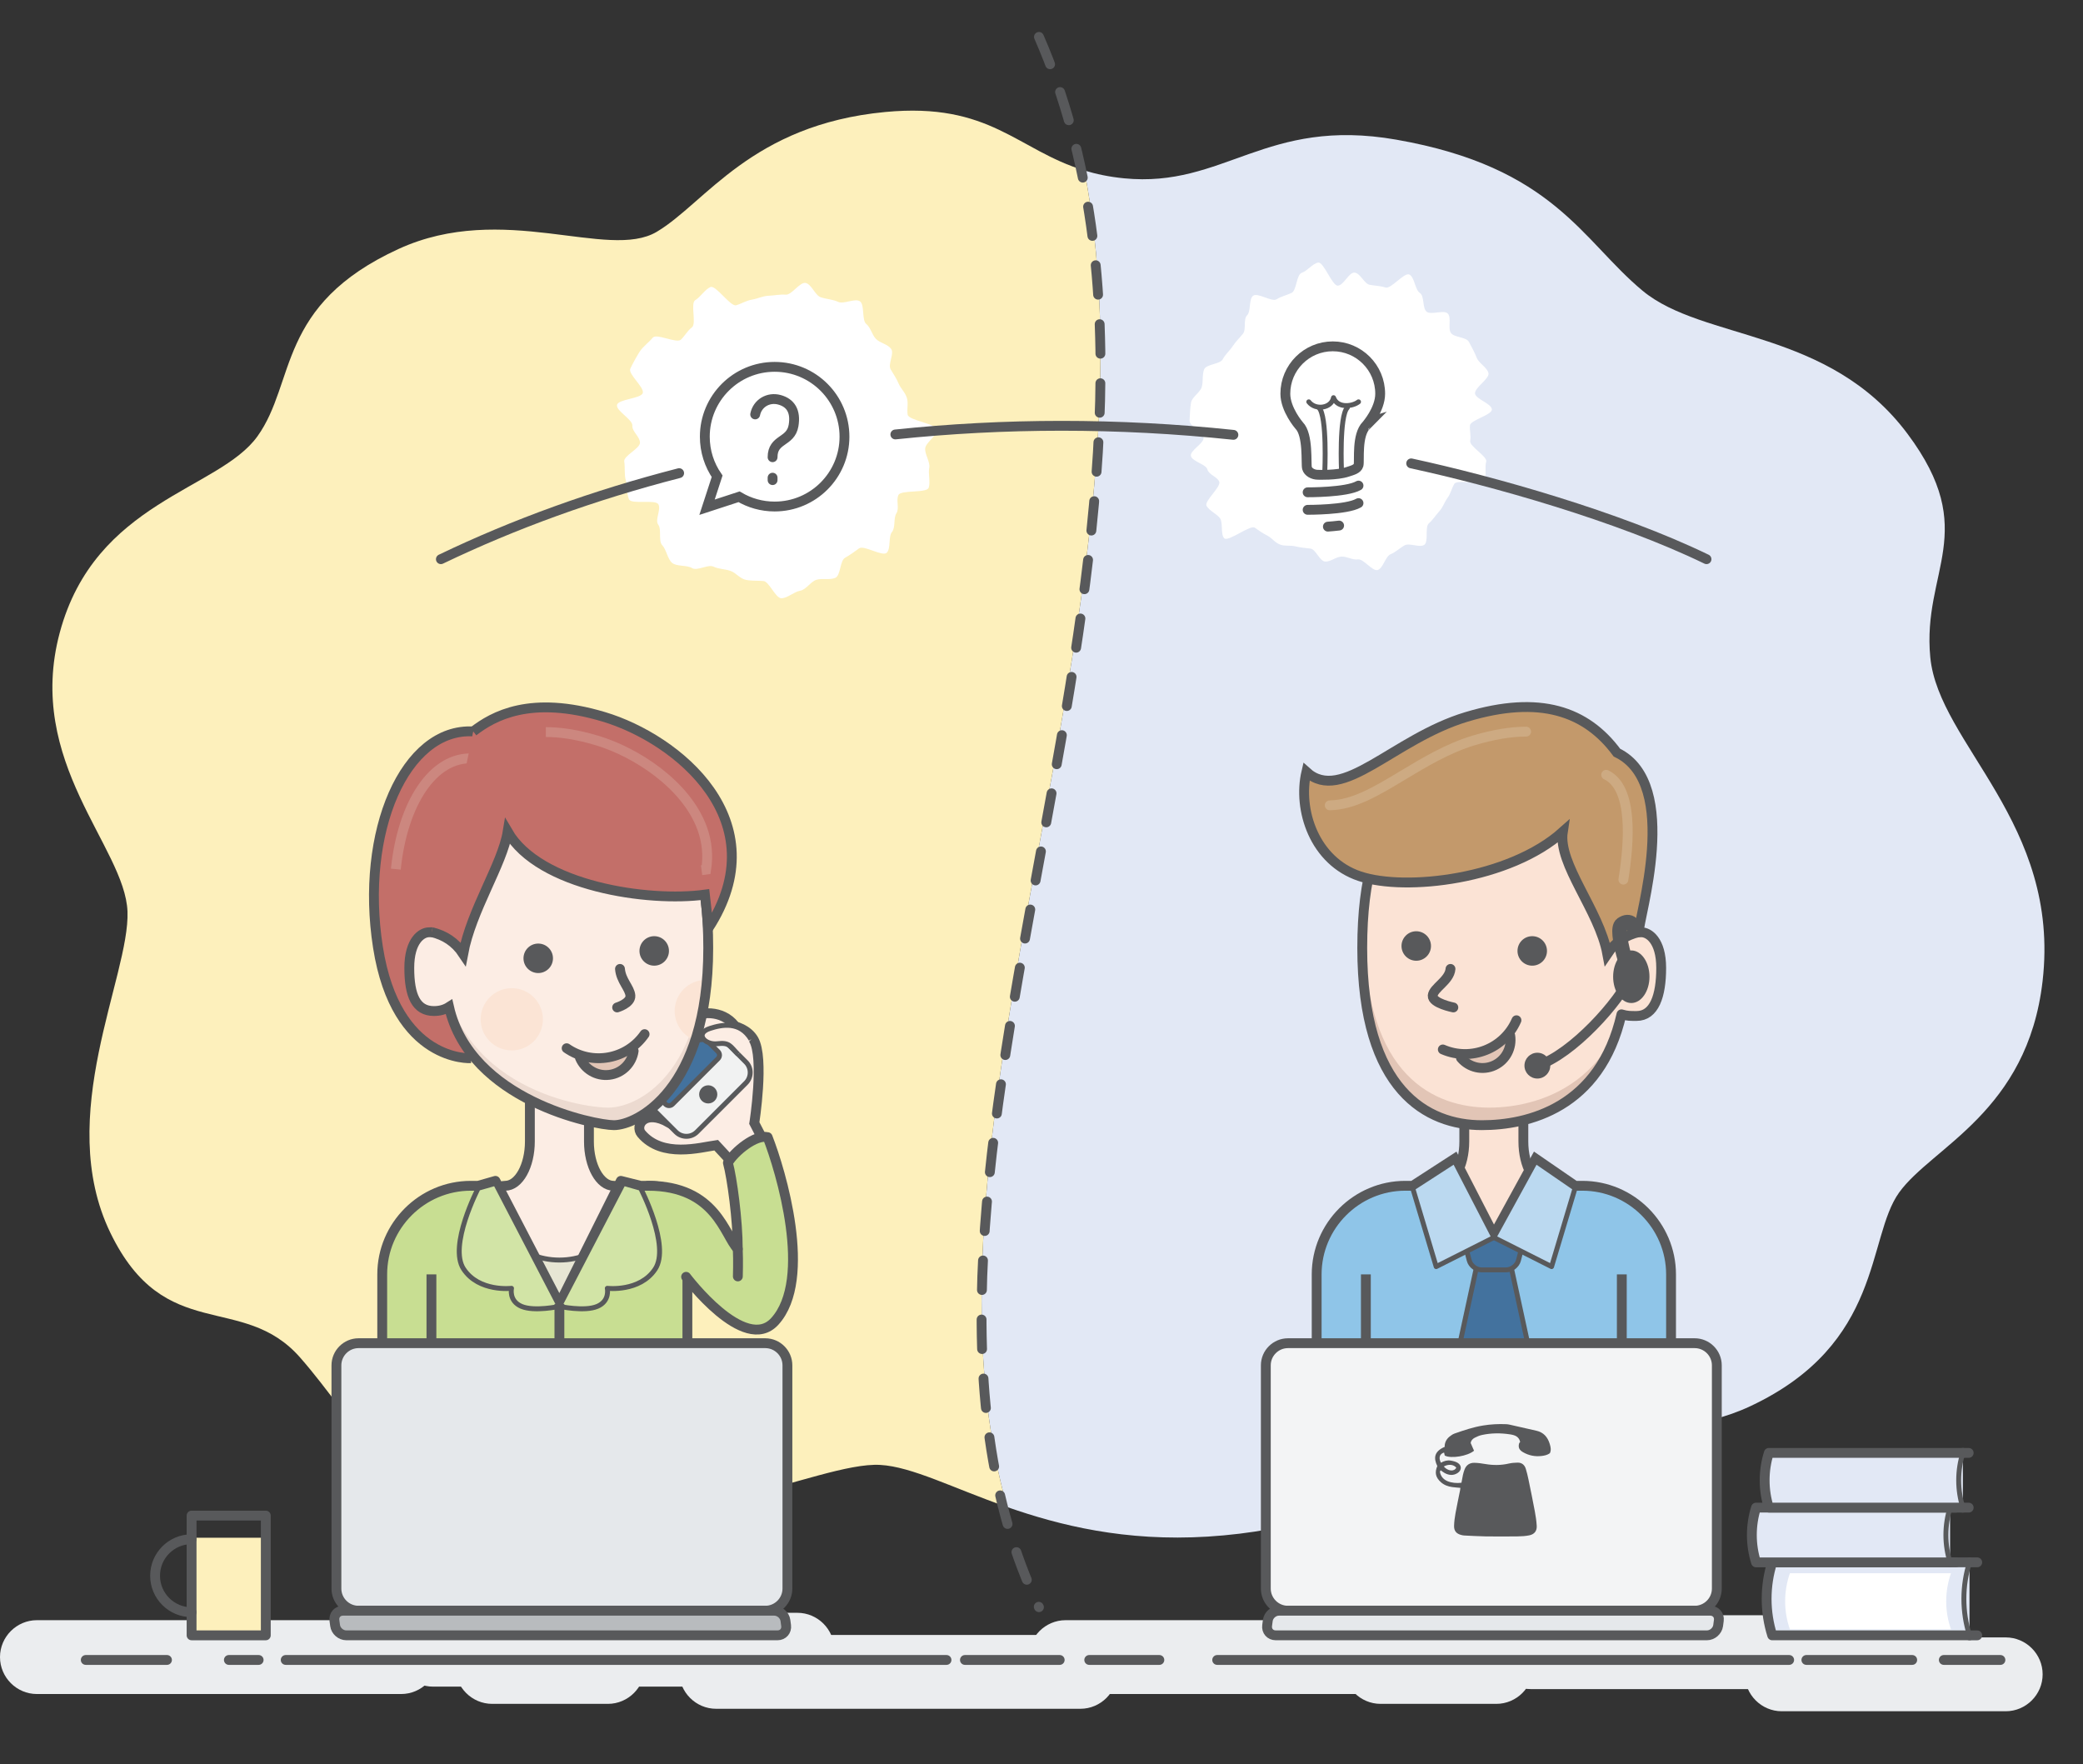 <?xml version="1.0" encoding="utf-8"?>
<!-- Generator: Adobe Illustrator 16.0.0, SVG Export Plug-In . SVG Version: 6.00 Build 0)  -->
<!DOCTYPE svg PUBLIC "-//W3C//DTD SVG 1.1//EN" "http://www.w3.org/Graphics/SVG/1.1/DTD/svg11.dtd">
<svg version="1.1" id="Layer_1" xmlns="http://www.w3.org/2000/svg" xmlns:xlink="http://www.w3.org/1999/xlink" x="0px" y="0px"
	 width="264.501px" height="224px" viewBox="14.999 33.5 264.501 224" enable-background="new 14.999 33.5 264.501 224"
	 xml:space="preserve">
<rect x="14.999" y="33.5" width="264.501" height="224" fill="#333333" stroke="none"/>
<g id="Layer_3">
	<polyline fill="#FFFFFF" points="-330,-50 -330,-1010 630,-1010 630,-50 	"/>
</g>
<g id="Layer_12">
	<g>
		<g>
			<path fill="#E2E8F5" d="M152.698,55.149c1.493,0.455,3.146,0.806,5.036,0.992c12.744,1.256,17.935-7.817,34.566-4.908
				c20.001,3.498,23.564,12.777,31.271,19.179c7.707,6.402,23.617,4.756,33.645,18.17c9.305,12.447,1.829,17.374,2.893,28.379
				c1.062,11.005,16.57,21.039,14.261,41.105c-1.915,16.646-14.063,21.072-18.218,26.85c-4.152,5.777-1.979,19.188-18.879,27.125
				c-12.51,5.873-26.877,0.148-31.381,2.096c-4.504,1.946-15.414,13.096-37.52,14.469c-10.512,0.653-18.814-1.42-25.485-3.754
				C129.357,177.027,163.156,109.783,152.698,55.149z"/>
			<path fill="#FDF0BC" d="M31.188,149.239c-0.315-8.205-13.022-18.944-8.602-35.409c4.488-16.717,20.189-18.079,25.107-24.935
				c4.918-6.855,2.397-16.667,17.918-23.784c13.258-6.08,26.58,1.498,32.775-2.174c6.195-3.673,12.02-13.599,29.013-15.216
				c13.364-1.272,16.726,4.817,25.299,7.428c10.458,54.634-23.341,121.878-9.81,169.703c-6.928-2.424-12.095-5.127-16.126-5.349
				c-7.914-0.435-27.06,10.271-46.778,5.279c-18.734-4.742-19.51-10.498-26.859-18.894c-7.349-8.395-17.183-1.562-24.111-15.856
				C21.841,175.234,31.502,157.443,31.188,149.239z"/>
		</g>
		
			<path fill="none" stroke="#58595B" stroke-width="1.25" stroke-linecap="round" stroke-miterlimit="10" stroke-dasharray="3.75,3.75" d="
			M146.926,38.185c26.686,61.233-25.625,145.99,0,199.383"/>
		<g>
			<path fill="#EBEDEF" d="M156.875,245.781c0,2.578-2.109,4.688-4.688,4.688h-46.25c-2.578,0-4.688-2.109-4.688-4.688l0,0
				c0-2.578,2.109-4.688,4.688-4.688h46.25C154.766,241.094,156.875,243.203,156.875,245.781L156.875,245.781z"/>
		</g>
		<g>
			<path fill="#EBEDEF" d="M201.25,243.906c0,2.578-2.109,4.688-4.688,4.688h-46.25c-2.578,0-4.688-2.109-4.688-4.688l0,0
				c0-2.578,2.109-4.688,4.688-4.688h46.25C199.141,239.219,201.25,241.328,201.25,243.906L201.25,243.906z"/>
		</g>
		<g>
			<path fill="#EBEDEF" d="M120.938,242.969c0,2.578-2.109,4.688-4.688,4.688H70c-2.578,0-4.688-2.109-4.688-4.688l0,0
				c0-2.578,2.109-4.688,4.688-4.688h46.25C118.828,238.281,120.938,240.391,120.938,242.969L120.938,242.969z"/>
		</g>
		<g>
			<path fill="#EBEDEF" d="M274.375,246.094c0,2.578-2.109,4.688-4.688,4.688H241.25c-2.578,0-4.688-2.109-4.688-4.688l0,0
				c0-2.578,2.108-4.688,4.688-4.688h28.438C272.266,241.406,274.375,243.516,274.375,246.094L274.375,246.094z"/>
		</g>
		<g>
			<path fill="#EBEDEF" d="M96.875,245.156c0,2.578-2.109,4.688-4.688,4.688H77.5c-2.578,0-4.688-2.109-4.688-4.688l0,0
				c0-2.578,2.109-4.688,4.688-4.688h14.688C94.766,240.469,96.875,242.578,96.875,245.156L96.875,245.156z"/>
		</g>
		<g>
			<path fill="#EBEDEF" d="M209.688,245.156c0,2.578-2.108,4.688-4.688,4.688h-14.688c-2.578,0-4.688-2.109-4.688-4.688l0,0
				c0-2.578,2.108-4.688,4.688-4.688H205C207.578,240.469,209.688,242.578,209.688,245.156L209.688,245.156z"/>
		</g>
		<g>
			<path fill="#EBEDEF" d="M70.625,243.906c0,2.578-2.109,4.688-4.688,4.688h-46.25c-2.578,0-4.688-2.109-4.688-4.688l0,0
				c0-2.578,2.109-4.688,4.688-4.688h46.25C68.516,239.219,70.625,241.328,70.625,243.906L70.625,243.906z"/>
		</g>
		<g>
			<path fill="#EBEDEF" d="M260.312,243.281c0,2.578-2.109,4.688-4.688,4.688h-46.25c-2.578,0-4.688-2.109-4.688-4.688l0,0
				c0-2.578,2.109-4.688,4.688-4.688h46.25C258.203,238.594,260.312,240.703,260.312,243.281L260.312,243.281z"/>
		</g>
		<g>
			<g>
				<path fill="#FFFFFF" d="M133.962,88.062c0.033,0.767-1.425,1.631-1.482,2.378c-0.059,0.763,0.662,1.726,0.514,2.462
					c-0.15,0.747,0.17,1.807-0.066,2.521c-0.239,0.723-3.523,0.25-3.845,0.932c-0.325,0.687,0.147,1.676-0.255,2.314
					c-0.404,0.642-0.088,1.791-0.565,2.378c-0.478,0.588-0.123,2.11-0.667,2.638c-0.544,0.525-2.912-1.014-3.517-0.555
					c-0.602,0.455-1.125,0.815-1.782,1.197c-0.651,0.38-0.538,2.247-1.237,2.548c-0.691,0.297-1.648,0.024-2.38,0.238
					c-0.72,0.21-1.328,1.271-2.083,1.395c-0.738,0.121-1.583,0.924-2.349,0.957c-0.766,0.033-1.568-2.136-2.314-2.193
					c-0.763-0.059-1.494-0.001-2.229-0.147c-0.748-0.15-1.259-0.911-1.973-1.147c-0.723-0.24-1.458-0.21-2.14-0.532
					c-0.687-0.324-2.076,0.588-2.714,0.186c-0.642-0.404-1.941-0.178-2.528-0.655c-0.588-0.478-0.729-1.701-1.255-2.246
					c-0.526-0.544-0.054-2.007-0.511-2.612c-0.456-0.602,0.395-1.934,0.013-2.59c-0.379-0.652-3.431,0.063-3.732-0.637
					c-0.296-0.69-0.19-1.679-0.404-2.41c-0.21-0.721-0.071-1.619-0.195-2.375c-0.121-0.738,2.033-1.655,2-2.422
					c-0.033-0.767-1.026-1.399-0.969-2.146c0.059-0.763-2.098-1.884-1.95-2.62c0.15-0.748,3.035-0.796,3.271-1.51
					c0.239-0.723-1.904-2.416-1.582-3.098c0.325-0.687,0.776-1.505,1.179-2.145c0.404-0.642,1.193-1.202,1.67-1.789
					c0.478-0.587,3.035,0.773,3.58,0.247c0.544-0.526,0.799-1.11,1.403-1.567c0.602-0.456-0.236-3.069,0.421-3.451
					c0.651-0.379,1.22-1.355,1.919-1.656c0.691-0.297,2.539,2.521,3.271,2.308c0.721-0.21,1.251-0.59,2.006-0.714
					c0.739-0.121,1.343-0.459,2.109-0.492c0.766-0.033,1.432-0.193,2.179-0.136c0.763,0.059,1.787-1.638,2.523-1.49
					c0.748,0.15,1.212,1.584,1.927,1.82c0.723,0.24,1.527,0.264,2.208,0.586c0.687,0.324,2.111-0.487,2.75-0.085
					c0.642,0.404,0.225,2.406,0.812,2.884c0.588,0.478,0.709,1.354,1.235,1.899c0.525,0.543,1.459,0.647,1.917,1.253
					c0.456,0.602-0.433,1.956-0.05,2.612c0.379,0.652,0.71,1.101,1.01,1.8c0.297,0.691,0.839,1.109,1.053,1.842
					c0.21,0.72-0.026,1.364,0.098,2.119C130.378,86.891,133.93,87.295,133.962,88.062z"/>
			</g>
			<g>
				<path fill="#FFFFFF" d="M204.438,85.486c0.031,0.709-2.739,1.348-2.787,2.04c-0.049,0.707,0.158,1.27,0.033,1.954
					c-0.127,0.695,2.236,1.982,2.034,2.649c-0.204,0.675,0.065,1.705-0.211,2.347c-0.278,0.646-3.493-0.146-3.841,0.462
					c-0.35,0.61-0.445,1.216-0.859,1.781c-0.414,0.567-0.578,1.194-1.053,1.711c-0.475,0.517-0.796,1.067-1.324,1.528
					c-0.527,0.46,0.002,2.321-0.576,2.722c-0.576,0.397-1.871-0.273-2.489,0.06c-0.615,0.33-1.136,0.873-1.79,1.134
					c-0.646,0.258-0.963,1.816-1.645,2.003c-0.671,0.183-1.806-1.459-2.505-1.35c-0.686,0.105-1.37-0.385-2.079-0.354
					c-0.718,0.031-1.371,0.662-2.062,0.632c-0.718-0.032-1.188-1.552-1.872-1.648c-0.71-0.101-1.242-0.111-1.912-0.28
					c-0.693-0.175-1.312,0.012-1.962-0.233c-0.667-0.254-0.988-0.803-1.603-1.129c-0.629-0.334-1.026-0.601-1.595-1.009
					c-0.573-0.412-3.372,1.831-3.88,1.345c-0.507-0.486-0.123-2.012-0.559-2.569c-0.428-0.55-1.338-0.926-1.69-1.543
					c-0.346-0.602,1.876-2.42,1.606-3.082c-0.26-0.64-1.319-0.861-1.504-1.556c-0.178-0.665-1.99-1.02-2.096-1.733
					c-0.1-0.679,1.646-1.553,1.615-2.275c-0.031-0.728-1.832-1.479-1.781-2.202c0.049-0.726,0.059-1.561,0.187-2.275
					c0.127-0.714,1.161-1.283,1.362-1.98c0.201-0.698,0.03-1.562,0.301-2.236c0.271-0.675,2.029-0.641,2.365-1.283
					c0.336-0.646,0.856-1.048,1.256-1.653c0.398-0.608,0.845-1.015,1.302-1.577c0.46-0.565,0.017-1.831,0.528-2.343
					c0.517-0.514,0.197-2.036,0.763-2.488c0.567-0.454,2.38,0.829,2.993,0.444c0.617-0.385,1.234-0.497,1.893-0.805
					c0.658-0.308,0.611-2.337,1.305-2.559c0.688-0.221,1.354-1.163,2.074-1.292c0.707-0.127,1.766,2.958,2.499,2.927
					c0.744-0.032,1.399-1.705,2.114-1.656c0.74,0.051,1.225,1.414,1.93,1.548c0.727,0.137,1.326,0.124,2.012,0.345
					c0.703,0.225,2.369-1.957,3.023-1.65c0.665,0.312,0.719,1.941,1.329,2.332c0.616,0.395,0.303,1.914,0.86,2.384
					c0.557,0.47,2.211-0.287,2.703,0.252c0.49,0.536-0.031,1.854,0.392,2.453c0.416,0.592,1.937,0.487,2.282,1.137
					c0.34,0.638,0.729,1.331,0.994,2.019c0.26,0.672,1.301,1.218,1.488,1.933c0.182,0.696-1.814,1.88-1.707,2.613
					C202.408,84.186,204.406,84.745,204.438,85.486z"/>
			</g>
			<g>
				<path fill="none" stroke="#58595B" stroke-width="1.25" stroke-linecap="round" stroke-miterlimit="10" d="M194.193,92.337
					c10.336,2.237,26.229,6.702,37.5,12.164"/>
				<path fill="none" stroke="#58595B" stroke-width="1.25" stroke-linecap="round" stroke-miterlimit="10" d="M128.691,88.663
					c13.771-1.445,28.198-1.5,42.925,0.051"/>
				<path fill="none" stroke="#58595B" stroke-width="1.25" stroke-linecap="round" stroke-miterlimit="10" d="M70.983,104.501
					c9.278-4.456,19.437-8.143,30.254-10.925"/>
			</g>
			<g>
				<path fill="none" stroke="#58595B" stroke-width="1.25" stroke-linecap="round" stroke-miterlimit="10" d="M190.255,83.496
					c0-3.326-2.696-6.021-6.021-6.021c-3.325,0-6.021,2.695-6.021,6.021c0,2.006,1.75,4.024,1.75,4.024
					c1.196,1.196,0.85,4.869,1.001,5.412c0.144,0.514,0.769,0.851,1.39,0.851c0,0,2.39,0.091,3.763-0.37
					c0.586-0.197,1.247-0.338,1.39-0.852c0.151-0.542-0.273-3.808,1.001-5.083C188.505,87.479,190.255,85.502,190.255,83.496z"/>
				<path fill="none" stroke="#58595B" stroke-width="1.25" stroke-linecap="round" stroke-miterlimit="10" d="M181.044,96.008
					c0,0,4.931,0.028,6.46-0.851"/>
				<path fill="none" stroke="#58595B" stroke-width="1.25" stroke-linecap="round" stroke-miterlimit="10" d="M181.044,98.233
					c0,0,4.931,0.027,6.46-0.852"/>
				<path fill="none" stroke="#58595B" stroke-width="1.25" stroke-linecap="round" stroke-miterlimit="10" d="M183.616,100.368
					c0.465-0.033,0.952-0.077,1.426-0.136"/>
				<path fill="none" stroke="#58595B" stroke-width="0.625" stroke-linecap="round" stroke-miterlimit="10" d="M185.346,93.368
					c0,0-0.318-7.045,0.741-8.106"/>
				<path fill="none" stroke="#58595B" stroke-width="0.625" stroke-linecap="round" stroke-miterlimit="10" d="M183.223,93.368
					c0,0,0.319-7.045-0.742-8.106"/>
				
					<path fill="none" stroke="#58595B" stroke-width="0.625" stroke-linecap="round" stroke-linejoin="round" stroke-miterlimit="10" d="
					M181.189,84.521c0.858,1.11,2.871,0.819,3.14-0.528c0.522,1.42,2.478,1.092,3.175,0.528"/>
			</g>
			<path fill="none" stroke="#58595B" stroke-width="1.25" stroke-linecap="round" stroke-miterlimit="10" d="M113.365,80.079
				c-4.897,0-8.868,3.971-8.868,8.868c0,1.866,0.578,3.598,1.563,5.026l-1.282,3.931l4.068-1.327
				c1.323,0.785,2.868,1.237,4.518,1.237c4.898,0,8.868-3.97,8.868-8.867C122.232,84.05,118.263,80.079,113.365,80.079z"/>
			<g>
				<path fill="none" stroke="#58595B" stroke-width="1.25" stroke-linecap="round" stroke-miterlimit="10" d="M110.893,86.119
					c0.283-1.414,1.665-2.245,3.087-1.854c1.422,0.39,2.09,1.465,1.785,3.269c-0.364,2.162-2.662,1.639-2.662,4.02"/>
				
					<line fill="none" stroke="#58595B" stroke-width="1.25" stroke-linecap="round" stroke-miterlimit="10" x1="113.103" y1="94.152" x2="113.103" y2="94.462"/>
			</g>
		</g>
		<g>
			
				<path fill="#E2E8F5" stroke="#58595B" stroke-width="1.25" stroke-linecap="round" stroke-linejoin="round" stroke-miterlimit="10" d="
				M265.085,231.875h-25.049c-0.458,1.452-0.71,3.01-0.71,4.633c0,1.624,0.252,3.182,0.71,4.635h25.049"/>
			
				<path fill="none" stroke="#58595B" stroke-width="0.625" stroke-linecap="round" stroke-linejoin="round" stroke-miterlimit="10" d="
				M265.085,241.143c-0.458-1.453-0.71-3.011-0.71-4.635c0-1.623,0.252-3.181,0.71-4.633"/>
			
				<line fill="none" stroke="#58595B" stroke-width="1.25" stroke-linecap="round" stroke-linejoin="round" stroke-miterlimit="10" x1="265.085" y1="241.143" x2="266.07" y2="241.143"/>
			
				<line fill="none" stroke="#58595B" stroke-width="1.25" stroke-linecap="round" stroke-linejoin="round" stroke-miterlimit="10" x1="266.07" y1="231.875" x2="265.085" y2="231.875"/>
		</g>
		<rect x="39.327" y="228.75" fill="#FDF0BC" width="9.423" height="12.393"/>
		<path fill="#FFFFFF" d="M262.131,236.82c0-1.247,0.215-2.443,0.604-3.559h-20.455c-0.387,1.114-0.602,2.312-0.602,3.559
			c0,1.246,0.215,2.443,0.602,3.559h20.455C262.346,239.266,262.131,238.066,262.131,236.82z"/>
		
			<line fill="none" stroke="#58595B" stroke-width="1.25" stroke-linecap="round" stroke-miterlimit="10" x1="169.559" y1="244.268" x2="242.188" y2="244.268"/>
		
			<line fill="none" stroke="#58595B" stroke-width="1.25" stroke-linecap="round" stroke-miterlimit="10" x1="153.311" y1="244.268" x2="162.215" y2="244.268"/>
		
			<line fill="none" stroke="#58595B" stroke-width="1.25" stroke-linecap="round" stroke-miterlimit="10" x1="137.528" y1="244.268" x2="149.56" y2="244.268"/>
		
			<line fill="none" stroke="#58595B" stroke-width="1.25" stroke-linecap="round" stroke-miterlimit="10" x1="51.277" y1="244.268" x2="135.186" y2="244.268"/>
		
			<line fill="none" stroke="#58595B" stroke-width="1.25" stroke-linecap="round" stroke-miterlimit="10" x1="44.062" y1="244.268" x2="47.841" y2="244.268"/>
		
			<line fill="none" stroke="#58595B" stroke-width="1.25" stroke-linecap="round" stroke-miterlimit="10" x1="244.375" y1="244.268" x2="257.812" y2="244.268"/>
		
			<line fill="none" stroke="#58595B" stroke-width="1.25" stroke-linecap="round" stroke-miterlimit="10" x1="25.889" y1="244.268" x2="36.202" y2="244.268"/>
		
			<line fill="none" stroke="#58595B" stroke-width="1.25" stroke-linecap="round" stroke-miterlimit="10" x1="261.826" y1="244.268" x2="269.014" y2="244.268"/>
		
			<rect x="39.327" y="225.938" fill="none" stroke="#58595B" stroke-width="1.25" stroke-linecap="round" stroke-linejoin="round" stroke-miterlimit="10" width="9.423" height="15.205"/>
		
			<path fill="none" stroke="#58595B" stroke-width="1.25" stroke-linecap="round" stroke-linejoin="round" stroke-miterlimit="10" d="
			M39.327,238.209c-2.56,0-4.635-2.074-4.635-4.634c0-2.562,2.075-4.636,4.635-4.636"/>
		<g>
			<path fill="#FFFFFF" d="M260.409,229.005c0-0.888,0.159-1.739,0.45-2.532h-21.193c-0.292,0.793-0.451,1.646-0.451,2.532
				c0,0.888,0.159,1.739,0.451,2.533h21.193C260.568,230.744,260.409,229.893,260.409,229.005z"/>
			<g>
				
					<path fill="#E2E8F5" stroke="#58595B" stroke-width="1.25" stroke-linecap="round" stroke-linejoin="round" stroke-miterlimit="10" d="
					M262.623,224.927h-24.641c-0.342,1.089-0.531,2.257-0.531,3.476c0,1.217,0.189,2.385,0.531,3.474h24.641"/>
				
					<path fill="none" stroke="#58595B" stroke-width="0.625" stroke-linecap="round" stroke-linejoin="round" stroke-miterlimit="10" d="
					M262.623,231.875c-0.344-1.089-0.532-2.257-0.532-3.475c0-1.217,0.188-2.385,0.532-3.475"/>
				
					<line fill="none" stroke="#58595B" stroke-width="1.25" stroke-linecap="round" stroke-linejoin="round" stroke-miterlimit="10" x1="262.623" y1="231.875" x2="263.361" y2="231.875"/>
				
					<line fill="none" stroke="#58595B" stroke-width="1.25" stroke-linecap="round" stroke-linejoin="round" stroke-miterlimit="10" x1="263.361" y1="224.927" x2="262.623" y2="224.927"/>
			</g>
		</g>
		<g>
			<path fill="#FFFFFF" d="M262.033,222.391c0-0.771,0.16-1.51,0.451-2.199H241.29c-0.292,0.689-0.451,1.43-0.451,2.199
				c0,0.771,0.159,1.51,0.451,2.199h21.194C262.193,223.9,262.033,223.161,262.033,222.391z"/>
			<g>
				
					<path fill="#E2E8F5" stroke="#58595B" stroke-width="1.25" stroke-linecap="round" stroke-linejoin="round" stroke-miterlimit="10" d="
					M264.247,217.979h-24.64c-0.344,1.088-0.532,2.258-0.532,3.475c0,1.218,0.188,2.386,0.532,3.474h24.64"/>
				
					<path fill="none" stroke="#58595B" stroke-width="0.625" stroke-linecap="round" stroke-linejoin="round" stroke-miterlimit="10" d="
					M264.247,224.927c-0.343-1.088-0.532-2.256-0.532-3.474c0-1.217,0.189-2.387,0.532-3.475"/>
				
					<line fill="none" stroke="#58595B" stroke-width="1.25" stroke-linecap="round" stroke-linejoin="round" stroke-miterlimit="10" x1="264.247" y1="224.927" x2="264.986" y2="224.927"/>
				
					<line fill="none" stroke="#58595B" stroke-width="1.25" stroke-linecap="round" stroke-linejoin="round" stroke-miterlimit="10" x1="264.986" y1="217.979" x2="264.247" y2="217.979"/>
			</g>
		</g>
		<g>
			<path fill="#FBE3D5" d="M211.562,184.062c-1.72,0-3.125-2.531-3.125-5.625V172.5c0-3.094-1.688-5.625-3.75-5.625
				c-2.062,0-3.75,2.531-3.75,5.625v5.938c0,3.095-1.406,5.625-3.125,5.625c-1.72,0-3.125,2.531-3.125,5.625v4.375
				c0,3.095,2.53,5.625,5.625,5.625h8.75c3.094,0,5.625-2.53,5.625-5.625v-4.375C214.688,186.594,213.281,184.062,211.562,184.062z"
				/>
			<path fill="none" stroke="#58595B" stroke-width="1.25" stroke-miterlimit="10" d="M211.562,184.062
				c-1.72,0-3.125-2.531-3.125-5.625V172.5c0-3.094-1.688-5.625-3.75-5.625c-2.062,0-3.75,2.531-3.75,5.625v5.938
				c0,3.095-1.406,5.625-3.125,5.625c-1.72,0-3.125,2.531-3.125,5.625v4.375c0,3.095,2.53,5.625,5.625,5.625h8.75
				c3.094,0,5.625-2.53,5.625-5.625v-4.375C214.688,186.594,213.281,184.062,211.562,184.062z"/>
		</g>
		<path fill="#8FC5E8" stroke="#58595B" stroke-width="1.25" stroke-miterlimit="10" d="M215.938,184.062H215l-5-3.438l-5.312,9.688
			l-4.985-9.688l-5.312,3.438h-0.951c-6.188,0-11.25,5.062-11.25,11.25v11.875c0,6.188,5.062,11.25,11.25,11.25h22.5
			c6.188,0,11.25-5.062,11.25-11.25v-11.875C227.188,189.125,222.125,184.062,215.938,184.062z"/>
		
			<line fill="none" stroke="#58595B" stroke-width="1.25" stroke-miterlimit="10" x1="220.938" y1="207.188" x2="220.938" y2="195.312"/>
		
			<line fill="none" stroke="#58595B" stroke-width="1.25" stroke-miterlimit="10" x1="188.438" y1="195.312" x2="188.438" y2="207.188"/>
		<polygon fill="#43729E" stroke="#58595B" stroke-width="0.625" stroke-miterlimit="10" points="210.625,211.616 198.75,211.616 
			202.5,194.32 206.875,194.32 		"/>
		<g>
			<path fill="#43729E" d="M207.814,193.531c-0.174,0.666-0.877,1.21-1.564,1.21h-3.125c-0.688,0-1.393-0.544-1.564-1.21
				l-0.619-2.375c-0.174-0.666,0.246-1.211,0.935-1.211h5.625c0.688,0,1.108,0.545,0.935,1.211L207.814,193.531z"/>
			<path fill="none" stroke="#58595B" stroke-width="0.625" stroke-miterlimit="10" d="M207.814,193.531
				c-0.174,0.666-0.877,1.21-1.564,1.21h-3.125c-0.688,0-1.393-0.544-1.564-1.21l-0.619-2.375c-0.174-0.666,0.246-1.211,0.935-1.211
				h5.625c0.688,0,1.108,0.545,0.935,1.211L207.814,193.531z"/>
		</g>
		<g>
			<polygon fill="#BBD9F0" stroke="#58595B" stroke-width="0.625" stroke-linejoin="round" stroke-miterlimit="10" points="
				210,180.938 204.688,190.625 212.021,194.324 215,184.375 			"/>
			<polygon fill="#BBD9F0" stroke="#58595B" stroke-width="0.625" stroke-linejoin="round" stroke-miterlimit="10" points="
				199.701,180.938 204.701,190.625 197.366,194.324 194.389,184.375 			"/>
		</g>
		<path fill="#FBE3D5" d="M225.938,156.719c0,3.538-0.881,5.469-3.125,5.469s-3.75-1.617-3.75-5.155s3.486-4.845,4.375-4.845
			C224.327,152.188,225.938,153.182,225.938,156.719z"/>
		<g>
			<g>
				<path fill="#F3F4F5" d="M233.003,235.204c0,1.547-1.267,2.812-2.812,2.812h-51.646c-1.547,0-2.812-1.266-2.812-2.812v-28.343
					c0-1.547,1.266-2.812,2.812-2.812h51.646c1.547,0,2.812,1.266,2.812,2.812V235.204z"/>
				<path fill="none" stroke="#58595B" stroke-width="1.25" stroke-miterlimit="10" d="M233.003,235.204
					c0,1.547-1.267,2.812-2.812,2.812h-51.646c-1.547,0-2.812-1.266-2.812-2.812v-28.343c0-1.547,1.266-2.812,2.812-2.812h51.646
					c1.547,0,2.812,1.266,2.812,2.812V235.204z"/>
			</g>
			<g>
				<path fill="#E5E8EB" d="M233.17,239.902c-0.092,0.682-0.729,1.238-1.417,1.238h-54.771c-0.688,0-1.174-0.558-1.082-1.238
					l0.086-0.646c0.093-0.682,0.729-1.238,1.418-1.238h54.77c0.688,0,1.176,0.558,1.083,1.238L233.17,239.902z"/>
				<path fill="none" stroke="#58595B" stroke-width="1.25" stroke-miterlimit="10" d="M233.17,239.902
					c-0.092,0.682-0.729,1.238-1.417,1.238h-54.771c-0.688,0-1.174-0.558-1.082-1.238l0.086-0.646
					c0.093-0.682,0.729-1.238,1.418-1.238h54.77c0.688,0,1.176,0.558,1.083,1.238L233.17,239.902z"/>
			</g>
		</g>
		<path fill="#E2C5B6" d="M221.982,154.18c0,18.141-12.231,21.873-19.131,21.873c-6.898,0-15.188-4.357-15.188-22.498
			c0-18.14,7.543-22.09,16.849-22.09C213.816,131.465,221.982,136.04,221.982,154.18z"/>
		<path fill="#FBE3D5" d="M222.607,152.361c0,18.14-11.606,21.777-18.506,21.777c-6.898,0-15.813-3.951-15.813-22.091
			s7.543-22.089,16.849-22.089C214.441,129.959,222.607,134.222,222.607,152.361z"/>
		<g>
			<path fill="#E2C5B6" stroke="#58595B" stroke-width="1.25" stroke-linecap="round" stroke-miterlimit="10" d="M206.771,164.995
				c0.236,1.521-0.541,3.08-2.004,3.771c-1.498,0.705-3.236,0.277-4.252-0.934"/>
			<path fill="none" stroke="#58595B" stroke-width="1.25" stroke-linecap="round" stroke-miterlimit="10" d="M207.561,163.044
				c-1.559,3.606-5.744,5.267-9.352,3.708"/>
		</g>
		<circle fill="#58595B" cx="194.835" cy="153.616" r="1.872"/>
		<circle fill="#58595B" cx="209.564" cy="154.241" r="1.872"/>
		
			<path fill="none" stroke="#58595B" stroke-width="1.25" stroke-linecap="round" stroke-linejoin="round" stroke-miterlimit="10" d="
			M199.184,156.525c-0.119,1.485-2.188,2.423-2.26,3.395c-0.07,0.971,2.621,1.497,2.621,1.497"/>
		<path fill="none" stroke="#58595B" stroke-width="1.25" stroke-linejoin="round" stroke-miterlimit="10" d="M223.438,151.875
			c-0.312,0-1.016-0.107-1.789,0.307c-0.459-16.701-7.815-20.404-16.824-20.404c-9.305,0-16.848,3.95-16.848,22.09
			c0,18.14,8.291,22.498,15.188,22.498c5.827,0,15.017-2.175,17.728-14.075c0.756,0.229,1.193,0.21,1.92,0.21
			c2.244,0,3.125-2.556,3.125-6.094S224.326,151.875,223.438,151.875z"/>
		<path fill="#C3996B" stroke="#58595B" stroke-width="1.25" stroke-miterlimit="10" d="M223.104,151.848
			c-1.645,0.41-2.979,1.231-4.008,2.772c-1.027-5.547-6.287-11.386-5.648-15.511c-6.758,6.044-19.928,7.602-25.783,5.649
			c-5.754-1.918-7.909-8.423-6.779-13.251c4.52,4.109,11.006-4.183,20.34-6.984c9.332-2.803,15.202-0.72,19.09,4.539
			C228.547,133.049,222.999,150.203,223.104,151.848z"/>
		<path fill="none" stroke="#CDAA82" stroke-width="1.25" stroke-linecap="round" stroke-miterlimit="10" d="M218.951,131.875
			c3.445,1.669,2.955,8.498,2.184,13.315 M183.848,135.754c3.032-0.05,5.937-1.798,9.291-3.817c2.676-1.611,5.709-3.438,8.982-4.421
			c2.469-0.74,4.713-1.117,6.669-1.117"/>
		<path fill="#58595B" d="M200.575,221.768c0.063-0.336,0.116-0.664,0.188-0.986c0.055-0.234,0.119-0.469,0.204-0.691
			c0.216-0.57,0.65-0.865,1.246-0.855c0.468,0.008,0.938,0.078,1.399,0.156c0.996,0.168,1.982,0.168,2.974-0.06
			c0.364-0.084,0.746-0.112,1.121-0.118c0.539-0.009,0.888,0.292,1.041,0.792c0.132,0.429,0.237,0.863,0.328,1.302
			c0.28,1.359,0.562,2.721,0.815,4.086c0.113,0.606,0.207,1.224,0.242,1.84c0.038,0.651-0.294,1.08-0.939,1.211
			c-0.479,0.098-0.979,0.127-1.471,0.134c-1.367,0.017-2.734,0.021-4.104,0.001c-0.895-0.014-1.789-0.071-2.686-0.113
			c-0.123-0.006-0.25-0.033-0.371-0.062c-0.621-0.157-0.938-0.51-0.924-1.151c0.012-0.536,0.086-1.075,0.18-1.604
			c0.177-0.981,0.39-1.957,0.584-2.938c0.02-0.089,0.022-0.182,0.035-0.293c-0.344-0.032-0.683-0.055-1.02-0.1
			c-0.531-0.071-1.025-0.246-1.438-0.607c-0.686-0.604-0.828-1.232-0.471-2.061c-0.486-1.004-0.423-1.855,0.937-2.438
			c-0.017-0.529,0.209-0.971,0.62-1.307c0.191-0.157,0.41-0.307,0.644-0.389c1.181-0.414,2.367-0.812,3.604-1.015
			c0.979-0.162,1.966-0.211,2.955-0.168c0.25,0.01,0.498,0.075,0.744,0.131c1.02,0.229,2.035,0.466,3.055,0.692
			c0.927,0.207,1.451,0.796,1.72,1.689c0.119,0.399,0.205,0.771,0.015,1.174c-0.309,0.225-0.682,0.308-1.056,0.35
			c-0.821,0.095-1.599-0.053-2.325-0.465c-0.438-0.247-0.695-0.562-0.517-1.158c0.017-0.021,0.079-0.104,0.126-0.164
			c-0.154-0.7-0.7-0.869-1.29-0.959c-1.19-0.182-2.382-0.176-3.562,0.079c-0.32,0.069-0.635,0.205-0.926,0.356
			c-0.27,0.142-0.474,0.366-0.502,0.674c0.148,0.343,0.29,0.664,0.424,0.97c-0.824,0.694-2.925,1.032-3.72,0.614
			c-0.026-0.119-0.056-0.25-0.085-0.383c-0.573,0.174-0.725,0.652-0.4,1.293c0.385-0.221,0.805-0.347,1.245-0.271
			c0.3,0.051,0.616,0.126,0.872,0.278c0.545,0.324,0.541,0.942,0.008,1.293c-0.531,0.351-1.09,0.306-1.633,0.016
			c-0.181-0.098-0.341-0.23-0.523-0.355c-0.133,0.123-0.09,0.267-0.047,0.405c0.149,0.484,0.485,0.796,0.941,0.987
			C199.303,221.773,199.993,221.852,200.575,221.768z M198.334,219.703c0.521,0.611,1.331,0.68,1.586,0.148
			C199.57,219.439,198.932,219.372,198.334,219.703z"/>
		<path fill="none" stroke="#58595B" stroke-width="1.25" stroke-miterlimit="10" d="M210.216,168.807
			c4.472-1.445,10.47-8.17,11.927-11.517"/>
		<circle fill="#58595B" cx="210.215" cy="168.807" r="1.639"/>
		<ellipse fill="#58595B" cx="222.143" cy="157.518" rx="2.307" ry="3.338"/>
		<path fill="none" stroke="#58595B" stroke-width="1.875" stroke-miterlimit="10" d="M222.143,157.812c0,0-2.246-6.215-1.205-6.945
			s1.672,0.146,1.672,1.017"/>
		<path fill="#FCEDE4" stroke="#58595B" stroke-width="1.25" stroke-miterlimit="10" d="M105.938,178.906l3.906,4.219l3.281-2.5
			l-2.344-4.531c0,0,1.307-8.279-0.099-10.623c-1.406-2.345-5.596-2.246-7.002-1.465c-0.954,0.53-1.863,8.273-3.717,12.051
			c-3.145-1.807-4.373,0.393-3.518,1.396C99.101,180.578,103.896,179.195,105.938,178.906z"/>
		<g>
			<g>
				<path fill="#F1F2F2" d="M109.714,168.355c0.729,0.729,0.729,1.922,0,2.651l-6.23,6.229c-0.729,0.729-1.922,0.729-2.651,0
					l-14.107-14.105c-0.729-0.729-0.729-1.923,0-2.652l6.23-6.229c0.729-0.729,1.922-0.729,2.651,0L109.714,168.355z"/>
				<path fill="none" stroke="#58595B" stroke-width="0.625" stroke-miterlimit="10" d="M109.714,168.355
					c0.729,0.729,0.729,1.922,0,2.651l-6.23,6.229c-0.729,0.729-1.922,0.729-2.651,0l-14.107-14.105
					c-0.729-0.729-0.729-1.923,0-2.652l6.23-6.229c0.729-0.729,1.922-0.729,2.651,0L109.714,168.355z"/>
			</g>
			<g>
				<path fill="#43729E" d="M106.179,167.031c0.243,0.242,0.243,0.641,0,0.883l-5.788,5.789c-0.243,0.242-0.641,0.242-0.884,0
					l-12.56-12.561c-0.243-0.242-0.243-0.642,0-0.884l5.788-5.788c0.243-0.242,0.641-0.242,0.884,0L106.179,167.031z"/>
				<path fill="none" stroke="#58595B" stroke-width="0.625" stroke-miterlimit="10" d="M106.179,167.031
					c0.243,0.242,0.243,0.641,0,0.883l-5.788,5.789c-0.243,0.242-0.641,0.242-0.884,0l-12.56-12.561
					c-0.243-0.242-0.243-0.642,0-0.884l5.788-5.788c0.243-0.242,0.641-0.242,0.884,0L106.179,167.031z"/>
			</g>
			<circle fill="#58595B" cx="104.931" cy="172.455" r="1.153"/>
		</g>
		<path fill="#FCEDE4" stroke="#58595B" stroke-width="1.25" stroke-miterlimit="10" d="M108.568,164.132
			c-1.406-2.344-4.371-2.288-5.752-1.464c-1.767,1.055-0.633,2.746,0.939,2.557c1.573-0.188,2.552-0.467,3.161,0.799"/>
		<path fill="#FCEDE4" stroke="#58595B" stroke-width="0.625" stroke-miterlimit="10" d="M110.37,165.471
			c-1.406-2.345-3.698-1.881-5.228-1.385c-1.958,0.635-0.631,2.126,0.942,1.938c1.573-0.189,1.609,0.312,2.634,1.338"/>
		<g>
			<path fill="#FCEDE4" d="M79.158,184.062c1.719,0,3.125-2.531,3.125-5.625V172.5c0-3.094,1.688-5.625,3.75-5.625
				s3.75,2.531,3.75,5.625v5.938c0,3.095,1.406,5.625,3.125,5.625c1.719,0,3.125,2.531,3.125,5.625v4.375
				c0,3.095-2.531,5.625-5.625,5.625h-8.75c-3.094,0-5.625-2.53-5.625-5.625v-4.375C76.033,186.594,77.439,184.062,79.158,184.062z"
				/>
			<path fill="none" stroke="#58595B" stroke-width="1.25" stroke-miterlimit="10" d="M79.158,184.062
				c1.719,0,3.125-2.531,3.125-5.625V172.5c0-3.094,1.688-5.625,3.75-5.625s3.75,2.531,3.75,5.625v5.938
				c0,3.095,1.406,5.625,3.125,5.625c1.719,0,3.125,2.531,3.125,5.625v4.375c0,3.095-2.531,5.625-5.625,5.625h-8.75
				c-3.094,0-5.625-2.53-5.625-5.625v-4.375C76.033,186.594,77.439,184.062,79.158,184.062z"/>
		</g>
		<path fill="#E7E6D4" stroke="#58595B" stroke-width="0.625" stroke-miterlimit="10" d="M92.591,190.835
			c-1.697,1.644-4.009,2.657-6.558,2.657c-2.549,0-4.861-1.014-6.558-2.657h-6.104v13.224h25.323v-13.224H92.591z"/>
		<path fill="#C8DE92" stroke="#58595B" stroke-width="1.25" stroke-linejoin="round" stroke-miterlimit="10" d="M74.783,184.062
			h0.938l2.188-0.625l8.125,15.625l7.799-15.625l2.5,0.625h0.951c6.188,0,11.25,5.375,5,11.562v11.562
			c6.25,6.188,1.188,11.25-5,11.25h-22.5c-6.188,0-11.25-5.062-11.25-11.25v-11.875C63.533,189.125,68.595,184.062,74.783,184.062z"
			/>
		<path fill="#D2E4A6" stroke="#58595B" stroke-width="0.625" stroke-linejoin="round" stroke-miterlimit="10" d="M86.033,199.375
			l-8.125-15.625l-2.188,0.625c0,0-3.802,7.311-1.85,10.259c1.952,2.949,6.081,2.446,6.081,2.446s-0.366,1.604,1.267,2.295
			C82.851,200.066,86.033,199.375,86.033,199.375z"/>
		<path fill="#D2E4A6" stroke="#58595B" stroke-width="0.625" stroke-linejoin="round" stroke-miterlimit="10" d="M86.033,199.375
			l8.125-15.625l2.188,0.625c0,0,3.802,7.311,1.85,10.259c-1.952,2.949-6.081,2.446-6.081,2.446s0.366,1.604-1.267,2.295
			C89.215,200.066,86.033,199.375,86.033,199.375z"/>
		
			<line fill="none" stroke="#58595B" stroke-width="1.25" stroke-linejoin="round" stroke-miterlimit="10" x1="86.033" y1="199.062" x2="86.033" y2="218.438"/>
		
			<path fill="#C8DE92" stroke="#58595B" stroke-width="1.25" stroke-linecap="round" stroke-linejoin="round" stroke-miterlimit="10" d="
			M97.283,184.062c8.678,0,9.723,6.346,11.4,8.021c0-3.626-0.729-9.029-1.254-10.938c0.841-1.455,3.542-3.617,5.042-3.26
			c1.667,4.239,5.812,18.033,0.905,23.398c-3.841,4.199-11.255-5.662-11.255-5.662"/>
		
			<line fill="none" stroke="#58595B" stroke-width="1.25" stroke-linejoin="round" stroke-miterlimit="10" x1="69.783" y1="207.188" x2="69.783" y2="195.312"/>
		
			<path fill="#C8DE92" stroke="#58595B" stroke-width="1.25" stroke-linecap="round" stroke-linejoin="round" stroke-miterlimit="10" d="
			M108.692,195.57c0,0,0.064-1.932-0.01-3.485"/>
		<path fill="#C36F69" stroke="#58595B" stroke-width="1.25" stroke-miterlimit="10" d="M74.783,167.863
			c0,0-9.497,0.582-11.793-14.104c-2.296-14.687,3.451-27.888,12.105-27.386"/>
		<path fill="none" stroke="#CC877F" stroke-width="1.25" stroke-miterlimit="10" d="M65.263,143.857
			c0.835-8.251,4.685-14.369,9.832-14.056"/>
		<path fill="#FCEDE4" d="M66.97,156.406c0,3.537,0.881,5.469,3.125,5.469c2.244,0,3.75-1.618,3.75-5.156
			c0-3.537-3.487-4.844-4.375-4.844C68.582,151.875,66.97,152.868,66.97,156.406z"/>
		<path fill="#ECDAD0" d="M71.549,153.555c0,18.141,13.066,22.062,21.54,22.498c2.836,0.146,12.156-4.357,12.156-22.498
			c0-18.14-7.543-22.09-16.848-22.09S71.549,135.415,71.549,153.555z"/>
		<path fill="#FCEDE4" d="M70.954,153.264c0,18.141,17.754,20.875,21.289,20.875c3.535,0,12.377-3.949,12.377-22.09
			c0-18.14-7.543-22.089-16.848-22.089S70.954,135.125,70.954,153.264z"/>
		<path fill="#FBE4D5" d="M104.62,157.923c-2.183,0-3.952,1.771-3.952,3.952c0,1.773,1.168,3.273,2.777,3.773
			c0.749-2.145,1.318-4.691,1.601-7.701C104.906,157.932,104.764,157.923,104.62,157.923z"/>
		<g>
			<path fill="#E2C5B6" stroke="#58595B" stroke-width="1.25" stroke-linecap="round" stroke-miterlimit="10" d="M88.651,167.836
				c0.604,1.417,2.086,2.329,3.693,2.143c1.644-0.19,2.896-1.473,3.118-3.037"/>
			<path fill="none" stroke="#58595B" stroke-width="1.25" stroke-linecap="round" stroke-miterlimit="10" d="M86.952,166.596
				c3.228,2.238,7.66,1.438,9.899-1.789"/>
		</g>
		<circle fill="#58595B" cx="98.072" cy="154.241" r="1.872"/>
		<circle fill="#58595B" cx="83.344" cy="155.179" r="1.872"/>
		
			<path fill="none" stroke="#58595B" stroke-width="1.25" stroke-linecap="round" stroke-linejoin="round" stroke-miterlimit="10" d="
			M93.725,156.525c0.118,1.485,1.251,2.423,1.322,3.395c0.07,0.971-1.683,1.497-1.683,1.497"/>
		<path fill="none" stroke="#58595B" stroke-width="1.25" stroke-miterlimit="10" d="M69.47,151.875
			c0.312,0,1.015-0.107,1.789,0.307c0.458-16.701,7.816-20.404,16.825-20.404c9.305,0,16.848,3.95,16.848,22.09
			c0,18.14-9.132,22.498-11.973,22.498c-2.399,0-18.232-3.111-20.944-15.013c-0.546,0.35-1.193,0.521-1.92,0.521
			c-2.244,0-3.125-1.932-3.125-5.469C66.97,152.868,68.582,151.875,69.47,151.875z"/>
		<path fill="#C36F69" stroke="#58595B" stroke-width="1.25" stroke-miterlimit="10" d="M69.806,151.848
			c1.644,0.41,2.979,1.231,4.006,2.772c1.027-5.547,4.977-11.391,5.65-15.511c4.025,6.94,17.86,8.962,25.048,7.982
			c0.178,1.508,0.261,2.305,0.422,4.3c8.882-13.658-3.914-24.065-13.247-26.868c-9.333-2.803-14.069-0.091-16.59,1.85"/>
		<path fill="none" stroke="#CC877F" stroke-width="1.25" stroke-miterlimit="10" d="M104.088,143.996l0.579-0.079
			c0.281-1.803,0.11-3.562-0.515-5.268c-2.015-5.497-8.34-9.625-13.365-11.134c-2.572-0.771-4.708-1.063-6.477-1.063"/>
		<g>
			<g>
				<path fill="#E5E8EB" d="M57.718,235.204c0,1.547,1.266,2.812,2.812,2.812h51.644c1.547,0,2.812-1.266,2.812-2.812v-28.343
					c0-1.547-1.266-2.812-2.812-2.812H60.53c-1.547,0-2.812,1.266-2.812,2.812V235.204z"/>
				<path fill="none" stroke="#58595B" stroke-width="1.25" stroke-miterlimit="10" d="M57.718,235.204
					c0,1.547,1.266,2.812,2.812,2.812h51.644c1.547,0,2.812-1.266,2.812-2.812v-28.343c0-1.547-1.266-2.812-2.812-2.812H60.53
					c-1.547,0-2.812,1.266-2.812,2.812V235.204z"/>
			</g>
			<g>
				<path fill="#B8BBBE" d="M57.551,239.902c0.092,0.682,0.729,1.238,1.417,1.238h54.769c0.688,0,1.175-0.558,1.083-1.238
					l-0.087-0.646c-0.092-0.682-0.729-1.238-1.417-1.238h-54.77c-0.688,0-1.175,0.558-1.083,1.238L57.551,239.902z"/>
				<path fill="none" stroke="#58595B" stroke-width="1.25" stroke-miterlimit="10" d="M57.551,239.902
					c0.092,0.682,0.729,1.238,1.417,1.238h54.769c0.688,0,1.175-0.558,1.083-1.238l-0.087-0.646
					c-0.092-0.682-0.729-1.238-1.417-1.238h-54.77c-0.688,0-1.175,0.558-1.083,1.238L57.551,239.902z"/>
			</g>
		</g>
		<circle fill="#FBE4D5" cx="79.985" cy="162.923" r="3.952"/>
	</g>
</g>
<g id="Layer_1_1_">
	<g>
		<path fill="#E2E8F5" d="M158.635-833.521c4.781,1.457,10.064,2.577,16.115,3.173c40.781,4.019,57.393-25.015,110.615-15.707
			c64.002,11.194,75.406,40.889,100.068,61.372c24.662,20.484,75.577,15.22,107.661,58.145c29.771,39.829,5.855,55.596,9.254,90.812
			c3.399,35.216,53.024,67.325,45.637,131.54c-6.13,53.27-45.008,67.429-58.296,85.916c-13.289,18.488-6.33,61.403-60.415,86.8
			c-40.029,18.796-86.007,0.476-100.418,6.705c-14.412,6.23-49.322,41.909-120.061,46.304c-33.634,2.09-60.206-4.548-81.555-12.015
			C83.944-443.51,192.102-658.694,158.635-833.521z"/>
		<path fill="#FDF0BC" d="M-230.2-532.434c-1.008-26.256-41.669-60.622-27.525-113.308c14.362-53.496,64.606-57.854,80.344-79.792
			c15.738-21.937,7.671-53.336,57.337-76.11c42.427-19.455,85.056,4.795,104.881-6.958c19.825-11.753,38.463-43.514,92.841-48.689
			c42.767-4.071,53.521,15.416,80.957,23.771c33.467,174.827-74.69,390.011-31.393,543.045
			c-22.167-7.754-38.701-16.401-51.603-17.11c-25.325-1.39-86.59,32.868-149.689,16.894C-134-305.869-136.482-324.288-160-351.15
			s-54.985-4.997-77.155-50.744C-260.107-449.251-229.192-506.178-230.2-532.434z"/>
	</g>
	<path fill="none" stroke="#58595B" stroke-width="4" stroke-linecap="round" stroke-miterlimit="10" stroke-dasharray="12,12" d="
		M140.162-887.81c85.391,195.949-82,467.17,0,638.027"/>
</g>
<g id="Layer_10">
	<g>
		<path fill="#EBEDEF" d="M172-223.5c0,8.25-6.75,15-15,15H9c-8.25,0-15-6.75-15-15l0,0c0-8.25,6.75-15,15-15h148
			C165.25-238.5,172-231.75,172-223.5L172-223.5z"/>
	</g>
	<g>
		<path fill="#EBEDEF" d="M314-229.5c0,8.25-6.75,15-15,15H151c-8.25,0-15-6.75-15-15l0,0c0-8.25,6.75-15,15-15h148
			C307.25-244.5,314-237.75,314-229.5L314-229.5z"/>
	</g>
	<g>
		<path fill="#EBEDEF" d="M57-232.5c0,8.25-6.75,15-15,15h-148c-8.25,0-15-6.75-15-15l0,0c0-8.25,6.75-15,15-15H42
			C50.25-247.5,57-240.75,57-232.5L57-232.5z"/>
	</g>
	<g>
		<path fill="#EBEDEF" d="M548-222.5c0,8.25-6.75,15-15,15h-91c-8.25,0-15-6.75-15-15l0,0c0-8.25,6.75-15,15-15h91
			C541.25-237.5,548-230.75,548-222.5L548-222.5z"/>
	</g>
	<g>
		<path fill="#EBEDEF" d="M-20-225.5c0,8.25-6.75,15-15,15h-47c-8.25,0-15-6.75-15-15l0,0c0-8.25,6.75-15,15-15h47
			C-26.75-240.5-20-233.75-20-225.5L-20-225.5z"/>
	</g>
	<g>
		<path fill="#EBEDEF" d="M341-225.5c0,8.25-6.75,15-15,15h-47c-8.25,0-15-6.75-15-15l0,0c0-8.25,6.75-15,15-15h47
			C334.25-240.5,341-233.75,341-225.5L341-225.5z"/>
	</g>
	<g>
		<path fill="#EBEDEF" d="M-104-229.5c0,8.25-6.75,15-15,15h-148c-8.25,0-15-6.75-15-15l0,0c0-8.25,6.75-15,15-15h148
			C-110.75-244.5-104-237.75-104-229.5L-104-229.5z"/>
	</g>
	<g>
		<path fill="#EBEDEF" d="M503-231.5c0,8.25-6.75,15-15,15H340c-8.25,0-15-6.75-15-15l0,0c0-8.25,6.75-15,15-15h148
			C496.25-246.5,503-239.75,503-231.5L503-231.5z"/>
	</g>
</g>
<g id="Layer_11">
	<g>
		<g>
			<path fill="#FFFFFF" d="M98.68-728.203c0.105,2.453-4.559,5.218-4.742,7.606c-0.188,2.439,2.12,5.52,1.647,7.875
				c-0.48,2.394,0.543,5.782-0.213,8.067c-0.765,2.312-11.272,0.802-12.303,2.984c-1.038,2.199,0.471,5.361-0.817,7.406
				c-1.293,2.054-0.283,5.729-1.81,7.608c-1.529,1.881-0.395,6.755-2.138,8.44c-1.74,1.682-9.317-3.242-11.252-1.777
				c-1.927,1.459-3.599,2.611-5.7,3.834c-2.085,1.214-1.722,7.193-3.96,8.154c-2.212,0.95-5.274,0.077-7.617,0.76
				c-2.306,0.672-4.25,4.068-6.665,4.464c-2.363,0.387-5.066,2.957-7.519,3.062c-2.453,0.104-5.013-6.833-7.401-7.016
				c-2.441-0.188-4.78-0.002-7.135-0.475c-2.394-0.48-4.031-2.914-6.316-3.671c-2.312-0.765-4.663-0.671-6.844-1.701
				c-2.198-1.038-6.642,1.883-8.687,0.595c-2.054-1.294-6.21-0.569-8.089-2.095c-1.881-1.529-2.333-5.445-4.017-7.188
				c-1.682-1.741-0.172-6.422-1.638-8.357c-1.458-1.927,1.265-6.192,0.042-8.293c-1.213-2.085-10.981,0.202-11.942-2.036
				c-0.95-2.212-0.609-5.371-1.293-7.714c-0.672-2.306-0.228-5.183-0.624-7.598c-0.388-2.363,6.505-5.295,6.399-7.748
				c-0.106-2.453-3.282-4.48-3.099-6.868c0.188-2.441-6.713-6.026-6.241-8.38c0.48-2.395,9.713-2.55,10.47-4.836
				c0.765-2.312-6.093-7.73-5.063-9.912c1.038-2.198,2.483-4.815,3.771-6.861c1.293-2.054,3.818-3.845,5.345-5.723
				c1.529-1.881,9.711,2.47,11.455,0.786c1.74-1.682,2.557-3.555,4.493-5.02c1.927-1.459-0.756-9.819,1.345-11.042
				c2.085-1.214,3.908-4.339,6.146-5.301c2.212-0.95,8.123,8.068,10.466,7.384c2.306-0.672,4.006-1.886,6.422-2.282
				c2.363-0.388,4.296-1.471,6.749-1.576c2.453-0.105,4.581-0.619,6.969-0.435c2.44,0.188,5.718-5.24,8.073-4.768
				c2.394,0.48,3.881,5.066,6.167,5.823c2.312,0.766,4.886,0.845,7.068,1.876c2.198,1.038,6.753-1.562,8.798-0.273
				c2.054,1.293,0.722,7.7,2.6,9.227c1.881,1.528,2.269,4.334,3.953,6.078c1.682,1.741,4.67,2.074,6.135,4.01
				c1.459,1.927-1.383,6.261-0.16,8.362c1.214,2.085,2.272,3.519,3.233,5.757c0.95,2.212,2.686,3.549,3.37,5.894
				c0.672,2.306-0.081,4.37,0.315,6.785C87.213-731.949,98.575-730.656,98.68-728.203z"/>
		</g>
		<g>
			<path fill="#FFFFFF" d="M324.202-736.441c0.098,2.27-8.772,4.313-8.923,6.528c-0.154,2.261,0.504,4.062,0.104,6.25
				c-0.405,2.225,7.16,6.339,6.516,8.474c-0.653,2.16,0.209,5.458-0.676,7.511c-0.891,2.069-11.181-0.462-12.291,1.48
				c-1.114,1.953-1.425,3.891-2.747,5.699c-1.325,1.814-1.854,3.822-3.372,5.475c-1.517,1.653-2.545,3.415-4.238,4.891
				c-1.689,1.472,0.007,7.429-1.844,8.708c-1.842,1.271-5.984-0.873-7.97,0.192c-1.969,1.056-3.632,2.792-5.728,3.628
				c-2.071,0.826-3.08,5.812-5.262,6.407c-2.146,0.586-5.774-4.666-8.016-4.319c-2.193,0.34-4.382-1.23-6.65-1.132
				c-2.297,0.099-4.388,2.121-6.596,2.022c-2.294-0.103-3.795-4.964-5.982-5.274c-2.272-0.322-3.979-0.356-6.125-0.896
				c-2.221-0.56-4.2,0.039-6.273-0.748c-2.137-0.811-3.165-2.566-5.13-3.611c-2.009-1.067-3.286-1.922-5.101-3.227
				c-1.838-1.32-10.795,5.861-12.418,4.306c-1.623-1.556-0.395-6.442-1.785-8.226c-1.375-1.761-4.28-2.965-5.414-4.94
				c-1.104-1.925,6.003-7.743,5.142-9.864c-0.83-2.046-4.223-2.758-4.813-4.981c-0.565-2.127-6.369-3.262-6.704-5.545
				c-0.319-2.174,5.271-4.973,5.171-7.283c-0.102-2.327-5.862-4.731-5.704-7.044c0.16-2.321,0.19-4.996,0.597-7.281
				c0.407-2.289,3.721-4.104,4.362-6.336c0.644-2.235,0.099-5.002,0.963-7.158c0.865-2.159,6.493-2.05,7.565-4.106
				c1.078-2.063,2.744-3.354,4.018-5.291c1.278-1.947,2.706-3.245,4.168-5.043c1.471-1.809,0.051-5.861,1.689-7.496
				c1.652-1.646,0.631-6.518,2.44-7.964c1.819-1.454,7.615,2.653,9.581,1.423c1.973-1.234,3.949-1.593,6.055-2.577
				c2.101-0.983,1.955-7.477,4.174-8.188c2.201-0.705,4.332-3.719,6.636-4.132c2.265-0.406,5.649,9.467,7.998,9.366
				c2.379-0.102,4.478-5.459,6.765-5.303c2.369,0.162,3.913,4.525,6.172,4.951c2.326,0.438,4.243,0.4,6.438,1.104
				c2.246,0.72,7.575-6.265,9.67-5.282c2.128,0.998,2.302,6.212,4.258,7.463c1.974,1.261,0.974,6.128,2.757,7.629
				c1.783,1.503,7.076-0.921,8.655,0.805c1.568,1.716-0.104,5.932,1.247,7.851c1.334,1.896,6.199,1.561,7.306,3.639
				c1.086,2.04,2.331,4.261,3.185,6.461c0.834,2.15,4.165,3.902,4.763,6.189c0.581,2.229-5.807,6.012-5.461,8.356
				C317.705-740.604,324.101-738.812,324.202-736.441z"/>
		</g>
		<g>
			<path fill="none" stroke="#58595B" stroke-width="4" stroke-linecap="round" stroke-miterlimit="10" d="M291.423-714.522
				c33.069,7.159,83.935,21.445,119.998,38.927"/>
			<path fill="none" stroke="#58595B" stroke-width="4" stroke-linecap="round" stroke-miterlimit="10" d="M81.813-726.277
				c44.063-4.626,90.233-4.801,137.358,0.161"/>
			<path fill="none" stroke="#58595B" stroke-width="4" stroke-linecap="round" stroke-miterlimit="10" d="M-102.855-675.595
				c29.69-14.262,62.199-26.06,96.814-34.962"/>
		</g>
		<g>
			<path fill="none" stroke="#58595B" stroke-width="4" stroke-linecap="round" stroke-miterlimit="10" d="M278.816-742.813
				c0-10.642-8.629-19.268-19.271-19.268s-19.271,8.626-19.271,19.268c0,6.421,5.603,12.877,5.603,12.877
				c3.828,3.829,2.72,15.583,3.201,17.32c0.458,1.645,2.459,2.724,4.448,2.724c0,0,7.644,0.29,12.037-1.187
				c1.875-0.63,3.99-1.08,4.447-2.724c0.483-1.737-0.878-12.187,3.201-16.266C273.215-730.068,278.816-736.393,278.816-742.813z"/>
			<path fill="none" stroke="#58595B" stroke-width="4" stroke-linecap="round" stroke-miterlimit="10" d="M249.341-702.773
				c0,0,15.773,0.09,20.673-2.724"/>
			<path fill="none" stroke="#58595B" stroke-width="4" stroke-linecap="round" stroke-miterlimit="10" d="M249.341-695.655
				c0,0,15.773,0.091,20.673-2.723"/>
			<path fill="none" stroke="#58595B" stroke-width="4" stroke-linecap="round" stroke-miterlimit="10" d="M257.57-688.823
				c1.488-0.104,3.05-0.245,4.564-0.436"/>
			<path fill="none" stroke="#58595B" stroke-width="2" stroke-linecap="round" stroke-miterlimit="10" d="M263.105-711.221
				c0,0-1.021-22.545,2.373-25.941"/>
			<path fill="none" stroke="#58595B" stroke-width="2" stroke-linecap="round" stroke-miterlimit="10" d="M256.311-711.221
				c0,0,1.022-22.545-2.373-25.941"/>
			<path fill="none" stroke="#58595B" stroke-width="2" stroke-linecap="round" stroke-linejoin="round" stroke-miterlimit="10" d="
				M249.811-739.535c2.748,3.554,9.184,2.622,10.043-1.689c1.676,4.544,7.929,3.494,10.16,1.689"/>
		</g>
		<path fill="none" stroke="#58595B" stroke-width="4" stroke-linecap="round" stroke-miterlimit="10" d="M32.768-753.746
			c-15.672,0-28.377,12.705-28.377,28.377c0,5.974,1.851,11.514,5.003,16.086l-4.102,12.576l13.017-4.246
			c4.235,2.513,9.177,3.961,14.458,3.961c15.672,0,28.377-12.705,28.377-28.377C61.145-741.041,48.44-753.746,32.768-753.746z"/>
		<g>
			<path fill="none" stroke="#58595B" stroke-width="4" stroke-linecap="round" stroke-miterlimit="10" d="M24.856-734.418
				c0.906-4.525,5.328-7.184,9.878-5.933c4.55,1.249,6.688,4.687,5.714,10.462c-1.167,6.918-8.519,5.242-8.519,12.86"/>
			
				<line fill="none" stroke="#58595B" stroke-width="4" stroke-linecap="round" stroke-miterlimit="10" x1="31.929" y1="-708.713" x2="31.929" y2="-707.723"/>
		</g>
	</g>
</g>
<g id="Layer_9">
	<g>
		
			<path fill="#E2E8F5" stroke="#58595B" stroke-width="4" stroke-linecap="round" stroke-linejoin="round" stroke-miterlimit="10" d="
			M518.271-268h-80.155c-1.465,4.646-2.271,9.631-2.271,14.826c0,5.195,0.807,10.181,2.271,14.826h80.155"/>
		<path fill="none" stroke="#58595B" stroke-width="2" stroke-linecap="round" stroke-linejoin="round" stroke-miterlimit="10" d="
			M518.271-238.348c-1.466-4.646-2.271-9.631-2.271-14.826c0-5.195,0.806-10.181,2.271-14.826"/>
		
			<line fill="none" stroke="#58595B" stroke-width="4" stroke-linecap="round" stroke-linejoin="round" stroke-miterlimit="10" x1="518.271" y1="-238.348" x2="521.426" y2="-238.348"/>
		
			<line fill="none" stroke="#58595B" stroke-width="4" stroke-linecap="round" stroke-linejoin="round" stroke-miterlimit="10" x1="521.426" y1="-268" x2="518.271" y2="-268"/>
	</g>
	<rect x="-204.155" y="-278" fill="#FDF0BC" width="30.155" height="39.652"/>
	<path fill="#FFFFFF" d="M508.82-252.174c0-3.991,0.684-7.82,1.928-11.387h-65.453c-1.243,3.566-1.927,7.396-1.927,11.387
		c0,3.99,0.684,7.819,1.927,11.387h65.453C509.504-244.354,508.82-248.184,508.82-252.174z"/>
	
		<line fill="none" stroke="#58595B" stroke-width="4" stroke-linecap="round" stroke-miterlimit="10" x1="212.586" y1="-228.348" x2="445" y2="-228.348"/>
	
		<line fill="none" stroke="#58595B" stroke-width="4" stroke-linecap="round" stroke-miterlimit="10" x1="160.59" y1="-228.348" x2="189.088" y2="-228.348"/>
	
		<line fill="none" stroke="#58595B" stroke-width="4" stroke-linecap="round" stroke-miterlimit="10" x1="110.091" y1="-228.348" x2="148.591" y2="-228.348"/>
	
		<line fill="none" stroke="#58595B" stroke-width="4" stroke-linecap="round" stroke-miterlimit="10" x1="-165.914" y1="-228.348" x2="102.592" y2="-228.348"/>
	
		<line fill="none" stroke="#58595B" stroke-width="4" stroke-linecap="round" stroke-miterlimit="10" x1="-189" y1="-228.348" x2="-176.909" y2="-228.348"/>
	
		<line fill="none" stroke="#58595B" stroke-width="4" stroke-linecap="round" stroke-miterlimit="10" x1="452" y1="-228.348" x2="495" y2="-228.348"/>
	
		<line fill="none" stroke="#58595B" stroke-width="4" stroke-linecap="round" stroke-miterlimit="10" x1="-247.155" y1="-228.348" x2="-214.155" y2="-228.348"/>
	
		<line fill="none" stroke="#58595B" stroke-width="4" stroke-linecap="round" stroke-miterlimit="10" x1="507.845" y1="-228.348" x2="530.845" y2="-228.348"/>
	
		<rect x="-204.155" y="-287" fill="none" stroke="#58595B" stroke-width="4" stroke-linecap="round" stroke-linejoin="round" stroke-miterlimit="10" width="30.155" height="48.652"/>
	<path fill="none" stroke="#58595B" stroke-width="4" stroke-linecap="round" stroke-linejoin="round" stroke-miterlimit="10" d="
		M-204.155-247.73c-8.191,0-14.831-6.639-14.831-14.83s6.64-14.831,14.831-14.831"/>
	<g>
		<path fill="#FFFFFF" d="M503.309-277.184c0-2.84,0.513-5.566,1.445-8.105h-67.823c-0.933,2.539-1.443,5.266-1.443,8.105
			c0,2.839,0.512,5.565,1.443,8.104h67.823C503.82-271.618,503.309-274.344,503.309-277.184z"/>
		<g>
			
				<path fill="#E2E8F5" stroke="#58595B" stroke-width="4" stroke-linecap="round" stroke-linejoin="round" stroke-miterlimit="10" d="
				M510.394-290.233h-78.846c-1.099,3.483-1.703,7.222-1.703,11.117c0,3.895,0.604,7.633,1.703,11.116h78.846"/>
			<path fill="none" stroke="#58595B" stroke-width="2" stroke-linecap="round" stroke-linejoin="round" stroke-miterlimit="10" d="
				M510.394-268c-1.099-3.483-1.701-7.221-1.701-11.116c0-3.895,0.604-7.634,1.701-11.117"/>
			
				<line fill="none" stroke="#58595B" stroke-width="4" stroke-linecap="round" stroke-linejoin="round" stroke-miterlimit="10" x1="510.394" y1="-268" x2="512.76" y2="-268"/>
			
				<line fill="none" stroke="#58595B" stroke-width="4" stroke-linecap="round" stroke-linejoin="round" stroke-miterlimit="10" x1="512.76" y1="-290.233" x2="510.394" y2="-290.233"/>
		</g>
	</g>
	<g>
		<path fill="#FFFFFF" d="M508.506-298.35c0-2.467,0.512-4.833,1.445-7.038h-67.823c-0.933,2.205-1.444,4.571-1.444,7.038
			c0,2.466,0.513,4.832,1.444,7.037h67.823C509.018-293.518,508.506-295.884,508.506-298.35z"/>
		<g>
			
				<path fill="#E2E8F5" stroke="#58595B" stroke-width="4" stroke-linecap="round" stroke-linejoin="round" stroke-miterlimit="10" d="
				M515.591-312.467h-78.846c-1.099,3.483-1.703,7.222-1.703,11.117s0.604,7.633,1.703,11.116h78.846"/>
			<path fill="none" stroke="#58595B" stroke-width="2" stroke-linecap="round" stroke-linejoin="round" stroke-miterlimit="10" d="
				M515.591-290.233c-1.099-3.483-1.702-7.221-1.702-11.116s0.604-7.634,1.702-11.117"/>
			
				<line fill="none" stroke="#58595B" stroke-width="4" stroke-linecap="round" stroke-linejoin="round" stroke-miterlimit="10" x1="515.591" y1="-290.233" x2="517.957" y2="-290.233"/>
			
				<line fill="none" stroke="#58595B" stroke-width="4" stroke-linecap="round" stroke-linejoin="round" stroke-miterlimit="10" x1="517.957" y1="-312.467" x2="515.591" y2="-312.467"/>
		</g>
	</g>
</g>
<g id="Layer_4">
	<g>
		<path fill="#FBE3D5" d="M347-421c-5.5,0-10-8.1-10-18v-19c0-9.9-5.4-18-12-18s-12,8.1-12,18v19c0,9.9-4.5,18-10,18s-10,8.1-10,18
			v14c0,9.9,8.1,18,18,18h28c9.9,0,18-8.1,18-18v-14C357-412.9,352.5-421,347-421z"/>
		<path fill="none" stroke="#58595B" stroke-width="4" stroke-miterlimit="10" d="M347-421c-5.5,0-10-8.1-10-18v-19
			c0-9.9-5.4-18-12-18s-12,8.1-12,18v19c0,9.9-4.5,18-10,18s-10,8.1-10,18v14c0,9.9,8.1,18,18,18h28c9.9,0,18-8.1,18-18v-14
			C357-412.9,352.5-421,347-421z"/>
	</g>
	<path fill="#8FC5E8" stroke="#58595B" stroke-width="4" stroke-miterlimit="10" d="M361-421h-3l-16-11l-17,31l-15.957-31l-17,11
		H289c-19.8,0-36,16.2-36,36v38c0,19.8,16.2,36,36,36h72c19.8,0,36-16.2,36-36v-38C397-404.8,380.8-421,361-421z"/>
	<line fill="none" stroke="#58595B" stroke-width="4" stroke-miterlimit="10" x1="377" y1="-347" x2="377" y2="-385"/>
	<line fill="none" stroke="#58595B" stroke-width="4" stroke-miterlimit="10" x1="273" y1="-385" x2="273" y2="-347"/>
	<polygon fill="#43729E" stroke="#58595B" stroke-width="2" stroke-miterlimit="10" points="344,-332.829 306,-332.829 
		318,-388.171 332,-388.171 	"/>
	<g>
		<path fill="#43729E" d="M335.009-390.699c-0.555,2.128-2.809,3.87-5.009,3.87h-10c-2.2,0-4.454-1.742-5.009-3.87l-1.982-7.602
			c-0.555-2.128,0.791-3.87,2.991-3.87h18c2.2,0,3.546,1.742,2.991,3.87L335.009-390.699z"/>
		<path fill="none" stroke="#58595B" stroke-width="2" stroke-miterlimit="10" d="M335.009-390.699
			c-0.555,2.128-2.809,3.87-5.009,3.87h-10c-2.2,0-4.454-1.742-5.009-3.87l-1.982-7.602c-0.555-2.128,0.791-3.87,2.991-3.87h18
			c2.2,0,3.546,1.742,2.991,3.87L335.009-390.699z"/>
	</g>
	<g>
		<polygon fill="#BBD9F0" stroke="#58595B" stroke-width="2" stroke-linejoin="round" stroke-miterlimit="10" points="342,-431 
			325,-400 348.471,-388.164 358,-420 		"/>
		<polygon fill="#BBD9F0" stroke="#58595B" stroke-width="2" stroke-linejoin="round" stroke-miterlimit="10" points="309.043,-431 
			325.043,-400 301.572,-388.164 292.043,-420 		"/>
	</g>
</g>
<g id="Layer_2">
	<path fill="#FBE3D5" d="M393-508.5c0,11.322-2.82,17.5-10,17.5s-12-5.178-12-16.5s11.157-15.5,14-15.5
		C387.844-523,393-519.822,393-508.5z"/>
	<g>
		<g>
			<path fill="#F3F4F5" d="M415.608-257.348c0,4.95-4.051,9-9,9H241.348c-4.949,0-9-4.05-9-9v-90.696c0-4.95,4.051-9,9-9h165.262
				c4.949,0,9,4.05,9,9L415.608-257.348L415.608-257.348z"/>
			<path fill="none" stroke="#58595B" stroke-width="4" stroke-miterlimit="10" d="M415.608-257.348c0,4.95-4.051,9-9,9H241.348
				c-4.949,0-9-4.05-9-9v-90.696c0-4.95,4.051-9,9-9h165.262c4.949,0,9,4.05,9,9L415.608-257.348L415.608-257.348z"/>
		</g>
		<g>
			<path fill="#E5E8EB" d="M416.143-242.312c-0.294,2.18-2.334,3.964-4.533,3.964H236.348c-2.199,0-3.76-1.784-3.466-3.964
				l0.279-2.072c0.294-2.18,2.334-3.964,4.534-3.964h175.261c2.2,0,3.76,1.784,3.466,3.964L416.143-242.312z"/>
			<path fill="none" stroke="#58595B" stroke-width="4" stroke-miterlimit="10" d="M416.143-242.312
				c-0.294,2.18-2.334,3.964-4.533,3.964H236.348c-2.199,0-3.76-1.784-3.466-3.964l0.279-2.072c0.294-2.18,2.334-3.964,4.534-3.964
				h175.261c2.2,0,3.76,1.784,3.466,3.964L416.143-242.312z"/>
		</g>
	</g>
	<path fill="#E2C5B6" d="M380.348-516.625c0,58.047-39.145,69.992-61.22,69.992s-48.606-13.945-48.606-71.992
		s24.139-70.687,53.913-70.687C354.21-589.312,380.348-574.672,380.348-516.625z"/>
	<path fill="#FBE3D5" d="M382.348-522.443c0,58.047-37.145,69.687-59.22,69.687s-50.606-12.64-50.606-70.687
		c0-58.046,24.139-70.686,53.913-70.686C356.21-594.129,382.348-580.49,382.348-522.443z"/>
	<g>
		<path fill="#E2C5B6" stroke="#58595B" stroke-width="4" stroke-linecap="round" stroke-miterlimit="10" d="M331.673-482.017
			c0.754,4.87-1.73,9.856-6.416,12.063c-4.79,2.258-10.356,0.892-13.605-2.985"/>
		<path fill="none" stroke="#58595B" stroke-width="4" stroke-linecap="round" stroke-miterlimit="10" d="M334.192-488.26
			c-4.986,11.541-18.384,16.854-29.925,11.867"/>
	</g>
	<circle fill="#58595B" cx="293.475" cy="-518.428" r="5.99"/>
	<circle fill="#58595B" cx="340.604" cy="-516.428" r="5.99"/>
	<path fill="none" stroke="#58595B" stroke-width="4" stroke-linecap="round" stroke-linejoin="round" stroke-miterlimit="10" d="
		M307.387-509.117c-0.379,4.754-7.004,7.751-7.229,10.859c-0.226,3.107,8.387,4.791,8.387,4.791"/>
	<path fill="none" stroke="#58595B" stroke-width="4" stroke-linejoin="round" stroke-miterlimit="10" d="M385-524
		c-1,0-3.249-0.344-5.726,0.979c-1.468-53.44-25.012-65.291-53.841-65.291c-29.774,0-53.912,12.64-53.912,70.687
		s26.53,71.992,48.605,71.992c18.648,0,48.05-6.953,56.729-45.039c2.415,0.727,3.817,0.672,6.144,0.672c7.18,0,10-8.178,10-19.5
		S387.844-524,385-524z"/>
	<path fill="#C3996B" stroke="#58595B" stroke-width="4" stroke-miterlimit="10" d="M383.927-524.09
		c-5.259,1.314-9.532,3.944-12.818,8.875c-3.287-17.75-20.121-36.433-18.079-49.635c-21.625,19.34-63.771,24.325-82.506,18.079
		c-18.414-6.138-25.312-26.954-21.695-42.403c14.464,13.148,35.219-13.386,65.085-22.352c29.866-8.966,48.649-2.302,61.087,14.526
		C401.349-584.244,383.598-529.349,383.927-524.09z"/>
	<path fill="none" stroke="#CDAA82" stroke-width="4" stroke-linecap="round" stroke-miterlimit="10" d="M370.643-588
		c11.029,5.34,9.459,27.194,6.99,42.608 M258.312-575.587c9.703-0.159,18.994-5.753,29.729-12.216
		c8.564-5.156,18.271-11,28.746-14.146c7.9-2.372,15.082-3.575,21.342-3.575"/>
	<path fill="#58595B" d="M311.84-300.344c0.203-1.078,0.373-2.127,0.607-3.16c0.17-0.75,0.381-1.495,0.65-2.213
		c0.688-1.826,2.083-2.771,3.988-2.74c1.497,0.024,2.999,0.252,4.479,0.501c3.188,0.538,6.346,0.541,9.515-0.188
		c1.165-0.268,2.388-0.357,3.588-0.378c1.724-0.028,2.838,0.937,3.331,2.536c0.422,1.366,0.762,2.762,1.051,4.161
		c0.897,4.354,1.792,8.706,2.61,13.074c0.364,1.944,0.662,3.917,0.774,5.89c0.122,2.088-0.939,3.455-3.005,3.876
		c-1.535,0.312-3.133,0.405-4.705,0.425c-4.376,0.055-8.755,0.062-13.132,0.003c-2.864-0.04-5.728-0.226-8.591-0.36
		c-0.398-0.02-0.801-0.105-1.189-0.205c-1.989-0.503-2.999-1.629-2.954-3.684c0.036-1.715,0.271-3.439,0.573-5.133
		c0.564-3.145,1.244-6.268,1.87-9.4c0.059-0.286,0.071-0.582,0.112-0.938c-1.102-0.105-2.187-0.172-3.262-0.318
		c-1.703-0.229-3.285-0.784-4.601-1.945c-2.19-1.934-2.647-3.942-1.506-6.594c-1.558-3.208-1.353-5.937,2.995-7.798
		c-0.051-1.691,0.669-3.105,1.983-4.18c0.615-0.504,1.315-0.979,2.059-1.241c3.775-1.326,7.578-2.596,11.539-3.248
		c3.127-0.516,6.289-0.672,9.456-0.537c0.799,0.033,1.595,0.243,2.382,0.419c3.26,0.731,6.512,1.49,9.771,2.218
		c2.966,0.662,4.648,2.545,5.504,5.405c0.381,1.281,0.654,2.466,0.046,3.761c-0.987,0.715-2.181,0.979-3.378,1.115
		c-2.626,0.301-5.11-0.168-7.438-1.485c-1.404-0.793-2.229-1.796-1.654-3.71c0.055-0.068,0.252-0.326,0.404-0.523
		c-0.496-2.242-2.242-2.783-4.131-3.07c-3.812-0.578-7.621-0.563-11.396,0.254c-1.022,0.221-2.026,0.656-2.961,1.145
		c-0.857,0.449-1.514,1.17-1.604,2.156c0.479,1.092,0.928,2.121,1.354,3.1c-2.637,2.225-9.356,3.303-11.901,1.969
		c-0.087-0.385-0.181-0.804-0.272-1.226c-1.833,0.553-2.318,2.087-1.283,4.134c1.231-0.704,2.576-1.104,3.987-0.862
		c0.957,0.164,1.971,0.404,2.791,0.893c1.742,1.038,1.73,3.017,0.023,4.138c-1.701,1.119-3.486,0.977-5.226,0.047
		c-0.578-0.309-1.091-0.736-1.674-1.139c-0.426,0.393-0.291,0.854-0.152,1.299c0.48,1.551,1.555,2.545,3.017,3.159
		C307.768-300.322,309.979-300.078,311.84-300.344z M304.668-306.951c1.671,1.958,4.261,2.175,5.075,0.478
		C308.629-307.793,306.58-308.01,304.668-306.951z"/>
</g>
<g id="Layer_8">
	<path fill="none" stroke="#58595B" stroke-width="4" stroke-miterlimit="10" d="M342.689-469.818
		c14.311-4.629,33.505-26.146,38.167-36.854"/>
	<circle fill="#58595B" cx="342.689" cy="-469.818" r="5.244"/>
	<ellipse fill="#58595B" cx="380.856" cy="-505.945" rx="7.378" ry="10.682"/>
	<path fill="none" stroke="#58595B" stroke-width="6" stroke-miterlimit="10" d="M380.856-505c0,0-7.188-19.888-3.856-22.225
		c3.33-2.338,5.348,0.467,5.348,3.252"/>
</g>
<g id="Layer_7">
	<path fill="#FCEDE4" stroke="#58595B" stroke-width="4" stroke-miterlimit="10" d="M9-437.5L21.5-424l10.5-8l-7.5-14.5
		c0,0,4.183-26.496-0.317-33.996S6.276-487.68,1.776-485.18c-3.053,1.696-5.963,26.478-11.895,38.558
		c-10.062-5.776-13.993,1.256-11.259,4.472C-12.877-432.149,2.466-436.574,9-437.5z"/>
	<g>
		<g>
			<path fill="#F1F2F2" d="M21.085-471.26c2.333,2.334,2.333,6.152,0,8.485L1.151-442.838c-2.333,2.333-6.152,2.333-8.485,0
				l-45.142-45.143c-2.333-2.333-2.333-6.151,0-8.484l19.936-19.936c2.333-2.334,6.152-2.334,8.485,0L21.085-471.26z"/>
			<path fill="none" stroke="#58595B" stroke-width="2" stroke-miterlimit="10" d="M21.085-471.26c2.333,2.334,2.333,6.152,0,8.485
				L1.151-442.838c-2.333,2.333-6.152,2.333-8.485,0l-45.142-45.143c-2.333-2.333-2.333-6.151,0-8.484l19.936-19.936
				c2.333-2.334,6.152-2.334,8.485,0L21.085-471.26z"/>
		</g>
		<g>
			<path fill="#43729E" d="M9.771-475.502c0.778,0.777,0.778,2.05,0,2.828L-8.75-454.152c-0.778,0.777-2.05,0.777-2.828,0
				l-40.191-40.191c-0.778-0.778-0.778-2.051,0-2.828l18.521-18.521c0.778-0.778,2.05-0.778,2.828,0L9.771-475.502z"/>
			<path fill="none" stroke="#58595B" stroke-width="2" stroke-miterlimit="10" d="M9.771-475.502c0.778,0.777,0.778,2.05,0,2.828
				L-8.75-454.152c-0.778,0.777-2.05,0.777-2.828,0l-40.191-40.191c-0.778-0.778-0.778-2.051,0-2.828l18.521-18.521
				c0.778-0.778,2.05-0.778,2.828,0L9.771-475.502z"/>
		</g>
		<circle fill="#58595B" cx="5.78" cy="-458.146" r="3.689"/>
	</g>
	<path fill="#FCEDE4" stroke="#58595B" stroke-width="4" stroke-miterlimit="10" d="M17.419-484.779
		c-4.5-7.5-13.987-7.322-18.407-4.683c-5.654,3.376-2.027,8.786,3.007,8.18c5.034-0.606,8.167-1.493,10.115,2.554"/>
	<path fill="#FCEDE4" stroke="#58595B" stroke-width="2" stroke-miterlimit="10" d="M23.183-480.496
		c-4.5-7.5-11.833-6.016-16.73-4.428c-6.264,2.031-2.018,6.801,3.016,6.195c5.034-0.606,5.149,1.002,8.429,4.281"/>
</g>
<g id="Layer_6">
	<g>
		<path fill="#FCEDE4" d="M-76.695-421c5.5,0,10-8.1,10-18v-19c0-9.9,5.4-18,12-18c6.6,0,12,8.1,12,18v19c0,9.9,4.5,18,10,18
			s10,8.1,10,18v14c0,9.9-8.1,18-18,18h-28c-9.9,0-18-8.1-18-18v-14C-86.695-412.9-82.195-421-76.695-421z"/>
		<path fill="none" stroke="#58595B" stroke-width="4" stroke-miterlimit="10" d="M-76.695-421c5.5,0,10-8.1,10-18v-19
			c0-9.9,5.4-18,12-18c6.6,0,12,8.1,12,18v19c0,9.9,4.5,18,10,18s10,8.1,10,18v14c0,9.9-8.1,18-18,18h-28c-9.9,0-18-8.1-18-18v-14
			C-86.695-412.9-82.195-421-76.695-421z"/>
	</g>
	<path fill="#E7E6D4" stroke="#58595B" stroke-width="2" stroke-miterlimit="10" d="M-33.71-399.328
		c-5.431,5.26-12.828,8.503-20.985,8.503c-8.157,0-15.554-3.243-20.985-8.503h-19.531v42.314h81.033v-42.314H-33.71z"/>
	<path fill="#C8DE92" stroke="#58595B" stroke-width="4" stroke-linejoin="round" stroke-miterlimit="10" d="M-90.695-421h3l7-2
		l26,50l24.957-50l8,2h3.043c19.8,0,36,17.2,16,37v37c20,19.8,3.8,36-16,36h-72c-19.8,0-36-16.2-36-36v-38
		C-126.695-404.8-110.495-421-90.695-421z"/>
	<path fill="#D2E4A6" stroke="#58595B" stroke-width="2" stroke-linejoin="round" stroke-miterlimit="10" d="M-54.695-372l-26-50
		l-7,2c0,0-12.165,23.393-5.919,32.829c6.246,9.436,19.459,7.827,19.459,7.827s-1.171,5.128,4.054,7.344S-54.695-372-54.695-372z"/>
	<path fill="#D2E4A6" stroke="#58595B" stroke-width="2" stroke-linejoin="round" stroke-miterlimit="10" d="M-54.695-372l26-50l7,2
		c0,0,12.165,23.393,5.919,32.829s-19.459,7.827-19.459,7.827s1.171,5.128-4.054,7.344S-54.695-372-54.695-372z"/>
	
		<line fill="none" stroke="#58595B" stroke-width="4" stroke-linejoin="round" stroke-miterlimit="10" x1="-54.695" y1="-373" x2="-54.695" y2="-311"/>
	
		<path fill="#C8DE92" stroke="#58595B" stroke-width="4" stroke-linecap="round" stroke-linejoin="round" stroke-miterlimit="10" d="
		M-18.695-421c27.77,0,31.115,20.307,36.48,25.672c0-11.602-2.332-28.896-4.014-34.997c2.691-4.657,11.336-11.577,16.132-10.432
		c5.334,13.567,18.6,57.707,2.896,74.876C20.509-352.442-3.217-384-3.217-384"/>
	
		<line fill="none" stroke="#58595B" stroke-width="4" stroke-linejoin="round" stroke-miterlimit="10" x1="-106.695" y1="-347" x2="-106.695" y2="-385"/>
	
		<path fill="#C8DE92" stroke="#58595B" stroke-width="4" stroke-linecap="round" stroke-linejoin="round" stroke-miterlimit="10" d="
		M17.815-384.171c0,0,0.207-6.185-0.03-11.157"/>
</g>
<g id="Layer_5">
	<path fill="#C36F69" stroke="#58595B" stroke-width="4" stroke-miterlimit="10" d="M-90.695-472.833c0,0-30.389,1.86-37.737-45.14
		c-7.349-47,11.042-89.239,38.737-87.633"/>
	<path fill="none" stroke="#CC877F" stroke-width="4" stroke-miterlimit="10" d="M-121.157-549.655
		c2.673-26.403,14.992-45.984,31.462-44.979"/>
	<path fill="#FCEDE4" d="M-115.695-509.5c0,11.322,2.82,17.5,10,17.5c7.18,0,12-5.178,12-16.5s-11.157-15.5-14-15.5
		C-110.539-524-115.695-520.822-115.695-509.5z"/>
	<path fill="#ECDAD0" d="M-101.043-518.625c0,58.047,41.811,70.596,68.926,71.992c9.076,0.468,38.9-13.945,38.9-71.992
		s-24.138-70.687-53.913-70.687S-101.043-576.672-101.043-518.625z"/>
	<path fill="#FCEDE4" d="M-102.948-519.555c0,58.047,56.814,66.798,68.125,66.798c11.311,0,39.606-12.64,39.606-70.687
		c0-58.046-24.138-70.686-53.913-70.686S-102.948-577.602-102.948-519.555z"/>
	<path fill="#FBE4D5" d="M4.783-504.646c-6.984,0-12.646,5.662-12.646,12.646c0,5.676,3.738,10.477,8.886,12.078
		c2.396-6.863,4.217-15.015,5.122-24.648C5.698-504.618,5.244-504.646,4.783-504.646z"/>
	<g>
		<path fill="#E2C5B6" stroke="#58595B" stroke-width="4" stroke-linecap="round" stroke-miterlimit="10" d="M-46.317-472.926
			c1.932,4.534,6.676,7.455,11.818,6.857c5.261-0.613,9.268-4.712,9.979-9.721"/>
		<path fill="none" stroke="#58595B" stroke-width="4" stroke-linecap="round" stroke-miterlimit="10" d="M-51.753-476.897
			c10.328,7.167,24.511,4.606,31.678-5.723"/>
	</g>
	<circle fill="#58595B" cx="-16.169" cy="-516.428" r="5.99"/>
	<circle fill="#58595B" cx="-63.3" cy="-513.428" r="5.99"/>
	<path fill="none" stroke="#58595B" stroke-width="4" stroke-linecap="round" stroke-linejoin="round" stroke-miterlimit="10" d="
		M-30.082-509.117c0.379,4.754,4.004,7.751,4.23,10.859c0.226,3.107-5.387,4.791-5.387,4.791"/>
	<path fill="none" stroke="#58595B" stroke-width="4" stroke-miterlimit="10" d="M-107.695-524c1,0,3.249-0.344,5.726,0.979
		c1.467-53.44,25.011-65.291,53.84-65.291c29.775,0,53.913,12.64,53.913,70.687s-29.224,71.992-38.312,71.992
		c-7.678,0-58.344-9.953-67.022-48.039c-1.747,1.119-3.818,1.672-6.144,1.672c-7.18,0-10-6.178-10-17.5S-110.539-524-107.695-524z"
		/>
	<path fill="#C36F69" stroke="#58595B" stroke-width="4" stroke-miterlimit="10" d="M-106.622-524.09
		c5.259,1.314,9.532,3.944,12.819,8.875c3.287-17.75,15.924-36.452,18.079-49.635c12.88,22.208,57.151,28.679,80.154,25.546
		c0.57,4.824,0.836,7.372,1.353,13.758c28.422-43.707-12.524-77.014-42.391-85.98c-29.867-8.966-45.021-0.289-53.088,5.92"/>
	<path fill="none" stroke="#CC877F" stroke-width="4" stroke-miterlimit="10" d="M3.081-549.213l1.852-0.252
		c0.899-5.769,0.352-11.401-1.648-16.857c-6.447-17.592-26.688-30.8-42.768-35.627c-8.229-2.471-15.065-3.404-20.725-3.404"/>
	<g>
		<g>
			<path fill="#E5E8EB" d="M-145.304-257.348c0,4.95,4.05,9,9,9H28.957c4.95,0,9-4.05,9-9v-90.696c0-4.95-4.05-9-9-9h-165.261
				c-4.95,0-9,4.05-9,9V-257.348z"/>
			<path fill="none" stroke="#58595B" stroke-width="4" stroke-miterlimit="10" d="M-145.304-257.348c0,4.95,4.05,9,9,9H28.957
				c4.95,0,9-4.05,9-9v-90.696c0-4.95-4.05-9-9-9h-165.261c-4.95,0-9,4.05-9,9V-257.348z"/>
		</g>
		<g>
			<path fill="#B8BBBE" d="M-145.838-242.312c0.294,2.18,2.334,3.964,4.534,3.964H33.957c2.2,0,3.76-1.784,3.466-3.964l-0.279-2.072
				c-0.294-2.18-2.334-3.964-4.534-3.964h-175.261c-2.2,0-3.76,1.784-3.466,3.964L-145.838-242.312z"/>
			<path fill="none" stroke="#58595B" stroke-width="4" stroke-miterlimit="10" d="M-145.838-242.312
				c0.294,2.18,2.334,3.964,4.534,3.964H33.957c2.2,0,3.76-1.784,3.466-3.964l-0.279-2.072c-0.294-2.18-2.334-3.964-4.534-3.964
				h-175.261c-2.2,0-3.76,1.784-3.466,3.964L-145.838-242.312z"/>
		</g>
	</g>
	<circle fill="#FBE4D5" cx="-74.049" cy="-488.646" r="12.646"/>
	
		<path fill="none" stroke="#58595B" stroke-width="4" stroke-linecap="round" stroke-linejoin="round" stroke-miterlimit="10" stroke-dasharray="2,8" d="
		M-32.996-302.695c0,11.42-9.257,20.677-20.677,20.677s-20.678-9.257-20.678-20.677c0-11.42,9.257-20.678,20.678-20.678"/>
	<circle fill="#58595B" cx="-53.673" cy="-302.695" r="15.136"/>
</g>
</svg>
